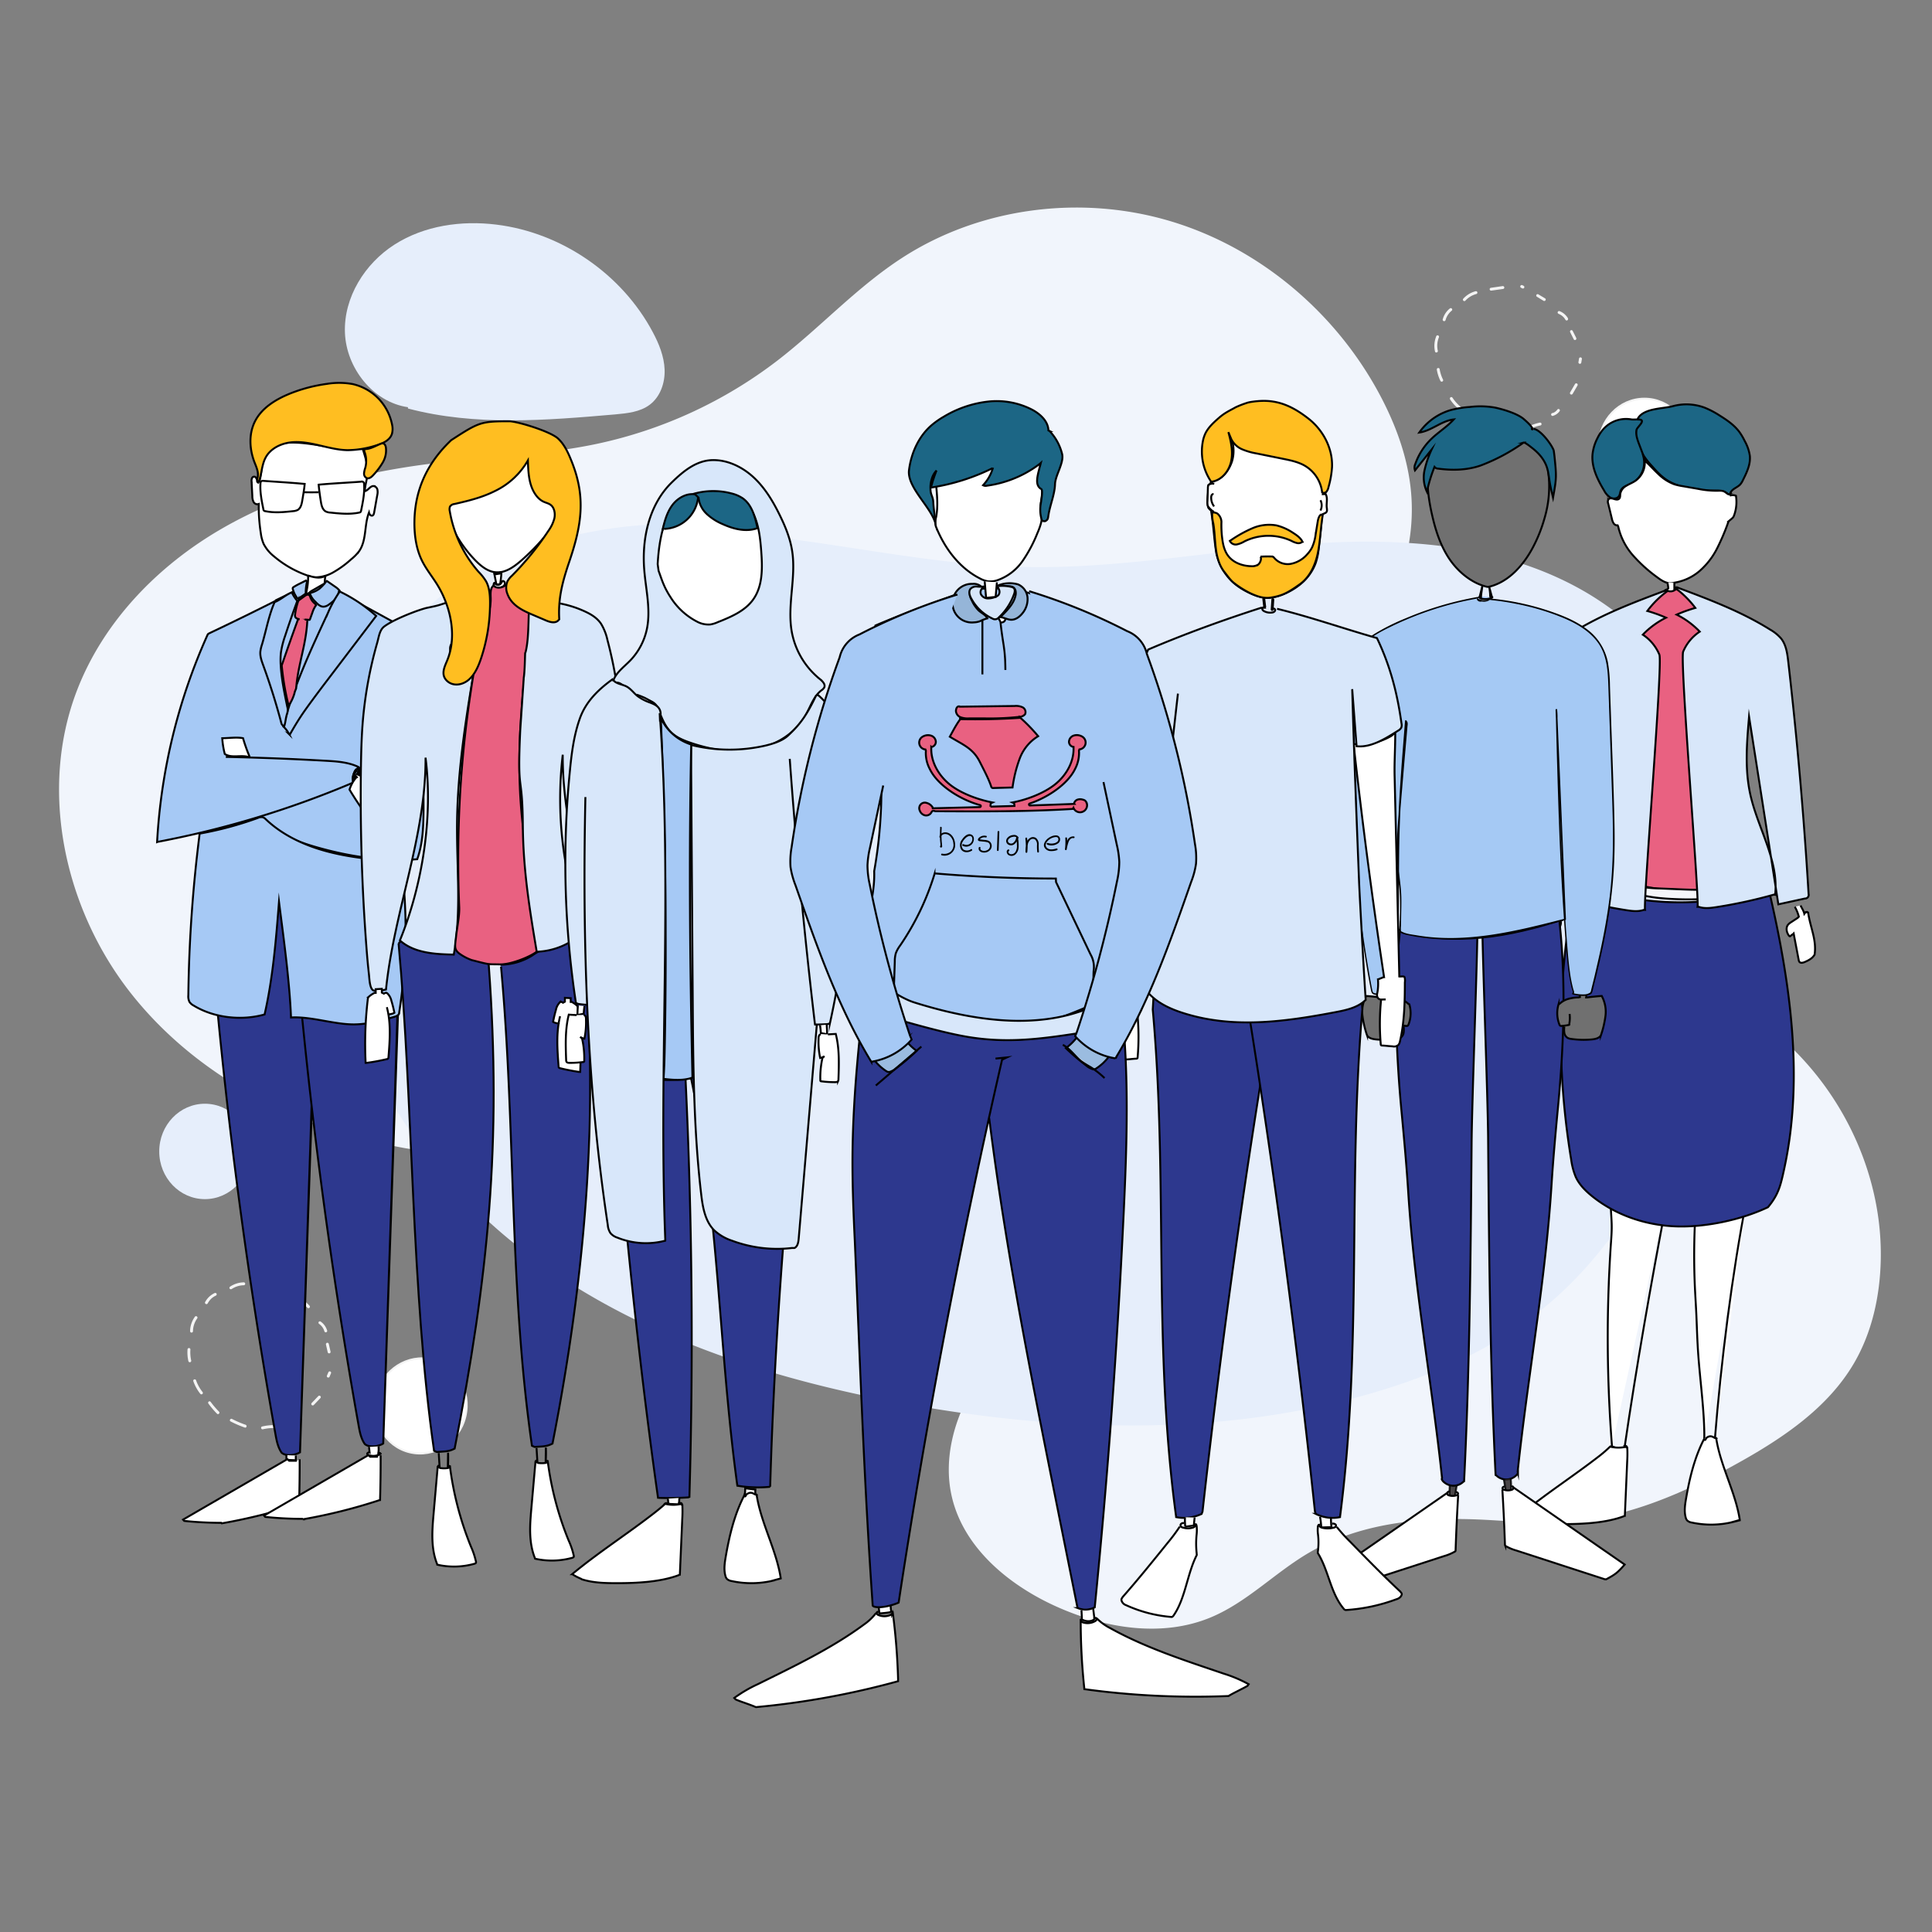 <svg xmlns="http://www.w3.org/2000/svg" viewBox="0 0 1000 1000"><rect x="0" y="0" width="1000" height="1000" fill="#808080" stroke="none"/><defs><style>.cls-1{fill:#f1f5fc;}.cls-2{fill:#e6eefb;}.cls-3{fill:#f4f4f4;}.cls-4,.cls-5{fill:#fff;}.cls-4{stroke:#f4f4f4;}.cls-10,.cls-11,.cls-12,.cls-13,.cls-14,.cls-15,.cls-16,.cls-18,.cls-19,.cls-4,.cls-5,.cls-6,.cls-7,.cls-8,.cls-9{stroke-miterlimit:10;}.cls-10,.cls-11,.cls-12,.cls-13,.cls-14,.cls-15,.cls-16,.cls-18,.cls-19,.cls-5,.cls-6,.cls-7,.cls-8,.cls-9{stroke:#000;}.cls-6{fill:#2d388e;}.cls-7{fill:#a6c9f5;}.cls-8{fill:#ffbe21;}.cls-9{fill:#e96181;}.cls-10{fill:#1c6685;}.cls-11{fill:#f5f6f9;}.cls-12{fill:#d8e7fa;}.cls-13{fill:#2b2726;opacity:0.84;}.cls-14{fill:#707070;}.cls-15{fill:#a6c8f7;}.cls-16{fill:#fcfcfc;}.cls-17{fill:#a5c9f4;}.cls-18{fill:#9bbce0;}.cls-19{fill:#95b5d8;}</style></defs><g id="Layer_36" data-name="Layer 36"><path class="cls-1" d="M891.26,516.65c50,24.67,83.39,79.68,82.22,135.4-.39,18.68-4.48,37.55-13.93,53.67-13.5,23-36.64,38.57-59.94,51.54-27.9,15.53-58,28.73-89.89,30.6-14.89.87-29.79-.76-44.7-1.38-30.18-1.24-61.63,2-87.69,17.32-17.43,10.23-31.87,25.49-50.51,33.3-25,10.48-54.17,5.84-79-5.09-25.49-11.22-49.56-31.08-55.38-58.32-4.08-19.09,1.5-39.28,11.55-56s24.29-30.52,38.8-43.59c12.82-11.54,26-22.73,40.48-32.15,42.23-27.54,92.78-38.75,138.88-59.15a373.07,373.07,0,0,0,86.33-53.31c10.07-8.31,20-17.35,32.33-21.76a50.35,50.35,0,0,1,49.63,9.72"/><path class="cls-1" d="M259.28,593.37c-16.65,2.66-33.44,3.83-50,.85-54.63-9.85-107.41-36.68-141.7-80.33s-47.66-105-27.64-156.77c13.79-35.64,42-64.57,75.15-83.65s70.88-28.91,108.81-33.58c28.45-3.51,57.31-4.24,85.36-10.22a233.07,233.07,0,0,0,93.27-43.15c22-17,41-37.9,64.33-53,40.58-26.34,93-32.9,139.32-18.93s85.94,47.82,108.46,90.62c8.76,16.64,15.1,34.83,16,53.6,1.65,33.25-13.73,65.18-33.45,92-42.23,57.45-104,97.06-165.6,132.91C442.3,535.62,361.29,577.1,259.28,593.37Z"/><path class="cls-2" d="M407.75,278.84c40.45,5.21,80.63,13.59,121.4,14.59,49.77,1.22,99.1-8.59,148.77-12s102,.42,144.65,26.16a155.93,155.93,0,0,1,54.88,56.52c35.64,63.1,22.89,143.07-6,209.55-17.3,39.87-40.68,78.24-74.74,105.23C773,697.72,745,710.35,716.05,719.3c-79.47,24.62-165.22,22.2-247.08,7.35-71.19-12.91-142.28-35.85-199.37-80.3s-98.51-113.14-96.89-185.48c.65-28.75,7.88-56.92,15.94-84.53,4.4-15.11,9.17-30.35,17.61-43.64,15.09-23.76,40.66-39.12,67.17-48.57A225,225,0,0,1,410.71,280"/><path class="cls-2" d="M211.16,210.77c-18.09-2.61-31.94-20.3-32.62-38.57s10.3-35.82,25.71-45.64S238.86,114,257,116.27c33.74,4.17,64.88,25.59,80.85,55.6,3.22,6,5.89,12.58,6.15,19.43s-2.22,14.08-7.7,18.19c-5,3.76-11.59,4.43-17.82,5-35.84,3.1-72.53,6.14-107.32-3.05Z"/><path class="cls-3" d="M107.53,674.58c.13-.23.26-.46.41-.68a3.62,3.62,0,0,1,.22-.32l.1-.15s.15-.18.06-.07a10.27,10.27,0,0,1,1-1.14c.18-.17.37-.33.57-.49,0,0,.18-.14.07-.06l.14-.1.33-.23a9.64,9.64,0,0,1,1.37-.77.76.76,0,0,0,.27-1,.79.79,0,0,0-1-.27,10.76,10.76,0,0,0-4.84,4.55.75.75,0,1,0,1.29.76Z"/><path class="cls-3" d="M119.87,667.24a11.65,11.65,0,0,1,6.3-2,.75.75,0,0,0,0-1.5,13.17,13.17,0,0,0-7.06,2.21.78.78,0,0,0-.27,1,.76.76,0,0,0,1,.27Z"/><path class="cls-3" d="M134.19,665.35l6.11.6a.76.76,0,0,0,.75-.75.77.77,0,0,0-.75-.75l-6.11-.6a.75.75,0,1,0,0,1.5Z"/><path class="cls-3" d="M100.81,681.65A13,13,0,0,0,98.39,689a.75.75,0,0,0,1.5,0,11.52,11.52,0,0,1,2.22-6.62.75.75,0,1,0-1.3-.76Z"/><path class="cls-3" d="M97.06,698.49a20.51,20.51,0,0,0,.44,6,.75.75,0,1,0,1.44-.4,19.5,19.5,0,0,1-.38-5.6.75.75,0,0,0-1.5,0Z"/><path class="cls-3" d="M100.05,714.88a22.83,22.83,0,0,0,3.66,6.6.75.75,0,1,0,1.06-1.06,20.53,20.53,0,0,1-3.27-5.94.78.78,0,0,0-.93-.52.75.75,0,0,0-.52.92Z"/><path class="cls-3" d="M107.79,726.38a46.17,46.17,0,0,0,4.52,5.35c.67.69,1.73-.37,1.06-1.06a43.68,43.68,0,0,1-4.28-5,.77.77,0,0,0-1-.27.75.75,0,0,0-.27,1Z"/><path class="cls-3" d="M119.4,735.75a53.69,53.69,0,0,0,7.31,3.15c.92.31,1.31-1.13.4-1.45a50.83,50.83,0,0,1-7-3c-.85-.45-1.61.85-.75,1.29Z"/><path class="cls-3" d="M136.08,739.8a23.53,23.53,0,0,1,6.26-.63c1,0,1-1.46,0-1.5a25.26,25.26,0,0,0-6.66.68c-.94.23-.54,1.67.4,1.45Z"/><path class="cls-3" d="M149.76,735.89a6.58,6.58,0,0,0,4-1.57.75.75,0,0,0,0-1.06.77.77,0,0,0-1.06,0l-.18.15c.16-.12-.05,0-.08.05s-.25.17-.38.25l-.41.22-.21.09c.18-.06,0,0-.06,0a6.5,6.5,0,0,1-.86.25l-.22,0-.12,0c.11,0,.11,0,0,0l-.46,0a.76.76,0,0,0-.75.75.77.77,0,0,0,.75.75Z"/><path class="cls-3" d="M162.4,727.24l3.42-3.57a.75.75,0,0,0,0-1.06.76.76,0,0,0-1.06,0l-3.42,3.57a.75.75,0,0,0,0,1.06.76.76,0,0,0,1.06,0Z"/><path class="cls-3" d="M170.54,712.66l.74-1.72a.66.66,0,0,0,.09-.27.61.61,0,0,0,0-.3.71.71,0,0,0-.34-.45.79.79,0,0,0-.58-.08.75.75,0,0,0-.45.35l-.73,1.71a.49.49,0,0,0-.09.28.61.61,0,0,0,0,.3.82.82,0,0,0,.35.45.73.73,0,0,0,.58.07.69.69,0,0,0,.44-.34Z"/><path class="cls-3" d="M171.08,699.57l-.91-4a.75.75,0,1,0-1.45.39l.91,4a.75.75,0,0,0,1.45-.4Z"/><path class="cls-3" d="M169.33,688.71a8.58,8.58,0,0,0-3.4-4.7.75.75,0,0,0-1,.26.76.76,0,0,0,.27,1l.27.2h0l.13.11a6.14,6.14,0,0,1,.47.42c.16.16.31.32.46.49a2.11,2.11,0,0,0,.19.23c.05.07-.06-.08,0,0a1.13,1.13,0,0,1,.1.13,8,8,0,0,1,.65,1.09l.13.27c.09.2,0-.08,0,0a.94.94,0,0,1,.06.15c.08.21.15.42.22.64a.75.75,0,1,0,1.44-.4Z"/><path class="cls-3" d="M160.19,675.8,157.35,673a.75.75,0,0,0-1.06,0,.77.77,0,0,0,0,1.06l2.83,2.82a.75.75,0,0,0,1.07-1.06Z"/><path class="cls-3" d="M151,666.91l-.52-.45a.61.61,0,0,0-.24-.15.59.59,0,0,0-.29-.07.57.57,0,0,0-.29.07.55.55,0,0,0-.24.15l-.12.15a.75.75,0,0,0-.1.38l0,.2a.7.7,0,0,0,.2.33l.52.45a.61.61,0,0,0,.24.15.64.64,0,0,0,.58,0A.61.61,0,0,0,151,668l.12-.16a.69.69,0,0,0,.1-.37l0-.2a.69.69,0,0,0-.19-.33Z"/><ellipse class="cls-4" cx="217.89" cy="727.75" rx="24.69" ry="23.63" transform="translate(-540.76 767.17) rotate(-76.31)"/><ellipse class="cls-2" cx="106.05" cy="595.98" rx="23.63" ry="24.69"/><ellipse class="cls-4" cx="851.14" cy="231.04" rx="23.63" ry="24.69"/><path class="cls-3" d="M748.23,165.68a9,9,0,0,1,1.22-2.72,9.49,9.49,0,0,1,2-2.19.76.76,0,0,0,0-1.06.75.75,0,0,0-1.06,0,10.68,10.68,0,0,0-3.63,5.57.75.75,0,0,0,1.45.4Z"/><path class="cls-3" d="M758.48,155.63a11.64,11.64,0,0,1,5.66-3.44.75.75,0,0,0-.4-1.45,13.1,13.1,0,0,0-6.32,3.83.76.76,0,0,0,0,1.06.75.75,0,0,0,1.06,0Z"/><path class="cls-3" d="M772,150.41l6.08-.86a.75.75,0,0,0,.52-.92.78.78,0,0,0-.92-.53l-6.08.87a.74.74,0,0,0-.52.92.77.77,0,0,0,.92.52Z"/><path class="cls-3" d="M743.36,174.17a13.08,13.08,0,0,0-.6,7.75c.22.94,1.66.54,1.45-.4a11.57,11.57,0,0,1,.6-7,.75.75,0,0,0-1.45-.4Z"/><path class="cls-3" d="M743.71,191.43a20.63,20.63,0,0,0,1.85,5.71.75.75,0,1,0,1.29-.76,19.39,19.39,0,0,1-1.69-5.35.75.75,0,1,0-1.45.4Z"/><path class="cls-3" d="M750.5,206.63a22.12,22.12,0,0,0,5,5.42.76.76,0,0,0,1.06,0,.75.75,0,0,0,0-1.06,21.08,21.08,0,0,1-4.73-5.11.77.77,0,0,0-1-.27.75.75,0,0,0-.27,1Z"/><path class="cls-3" d="M760.75,216a47.52,47.52,0,0,0,5.65,4.13.75.75,0,1,0,.76-1.3,43.47,43.47,0,0,1-5.35-3.89.77.77,0,0,0-1.06,0,.75.75,0,0,0,0,1.06Z"/><path class="cls-3" d="M774.25,222.32a53.52,53.52,0,0,0,7.86,1.32.76.76,0,0,0,.75-.75.78.78,0,0,0-.75-.75,51.11,51.11,0,0,1-7.47-1.26.75.75,0,0,0-.39,1.44Z"/><path class="cls-3" d="M791.41,222.29a23.42,23.42,0,0,1,5.94-2.08.75.75,0,0,0-.4-1.45,25.17,25.17,0,0,0-6.3,2.24.75.75,0,0,0-.27,1,.76.76,0,0,0,1,.27Z"/><path class="cls-3" d="M803.78,215.26a6.56,6.56,0,0,0,3.52-2.48.76.76,0,0,0-.27-1,.78.78,0,0,0-1,.27.86.86,0,0,1-.07.1c-.06.08.12-.14,0,0l-.13.17-.32.33-.34.31a.31.31,0,0,0-.09.07s.11-.09,0,0a1.33,1.33,0,0,1-.19.14,6,6,0,0,1-.77.45l-.11.05s-.16.07,0,0l-.05,0-.09,0a3.53,3.53,0,0,1-.46.15.75.75,0,0,0,.4,1.45Z"/><path class="cls-3" d="M814,203.86l2.48-4.28a.75.75,0,1,0-1.29-.76l-2.49,4.28a.75.75,0,0,0,1.3.76Z"/><path class="cls-3" d="M818.46,187.76l.31-1.84a.83.83,0,0,0-.08-.58.77.77,0,0,0-.45-.34.75.75,0,0,0-.92.52l-.31,1.84a.83.83,0,0,0,.08.58.77.77,0,0,0,.45.34.73.73,0,0,0,.92-.52Z"/><path class="cls-3" d="M815.87,174.92,814,171.23a.75.75,0,0,0-1-.27.77.77,0,0,0-.27,1l1.84,3.68a.74.74,0,0,0,1,.27.76.76,0,0,0,.27-1Z"/><path class="cls-3" d="M811.6,164.78a8.71,8.71,0,0,0-4.42-3.76.75.75,0,0,0-.92.53.77.77,0,0,0,.52.92l.17.07c-.06,0-.08,0,0,0l.31.15c.19.09.38.2.57.31l.52.34.12.09c.06.05.1.09,0,0a2.75,2.75,0,0,1,.26.22,8.5,8.5,0,0,1,.9.9l.09.13c0,.05.08.1,0,0l.18.26c.13.18.25.38.37.57a.74.74,0,0,0,1,.27.75.75,0,0,0,.27-1Z"/><path class="cls-3" d="M799.66,154.41l-3.42-2.07a.75.75,0,0,0-1,.27.76.76,0,0,0,.27,1l3.42,2.08a.75.75,0,0,0,.76-1.3Z"/><path class="cls-3" d="M788.63,147.94l-.62-.31a.66.66,0,0,0-.28-.09.74.74,0,0,0-.55.15.48.48,0,0,0-.19.21l-.08.18a.9.9,0,0,0,0,.4l.08.18a.7.7,0,0,0,.27.27l.61.31a.57.57,0,0,0,.28.08.51.51,0,0,0,.3,0,.55.55,0,0,0,.25-.13.8.8,0,0,0,.2-.21l.07-.18a.68.68,0,0,0,0-.4l-.07-.18a.87.87,0,0,0-.27-.27Z"/></g><g id="Layer_28" data-name="Layer 28"><g id="Layer_24" data-name="Layer 24"><path class="cls-5" d="M161.38,298.6A54.12,54.12,0,0,1,141.85,288a19.71,19.71,0,0,1-5.42-6.54A21,21,0,0,1,135,276a88.22,88.22,0,0,1-1.07-15.14,2.19,2.19,0,0,1-2.66-1,6.4,6.4,0,0,1-.66-3l-.39-7.56a3.63,3.63,0,0,1,.23-1.85,1.24,1.24,0,0,1,1.56-.65c.4.21.58.67.82,1.05a2.86,2.86,0,0,0,1.49,1.16,32.13,32.13,0,0,0,1.08-10.37,10.41,10.41,0,0,1,.17-3.78c.75-2.41,3.32-3.72,5.74-4.44,6.12-1.83,12.68-1.51,19-.66s12.61,2.22,19,2.45c2.81.1,5.62,0,8.42.25l.13.2c1.37,4.36,2.77,8.87,2.27,13.41-.3,2.74-1.27,5.39-1.28,8.14,1.76-.34,2.77-2.77,4.56-2.62a2.42,2.42,0,0,1,1.95,1.92,6.94,6.94,0,0,1-.12,2.9l-1.59,8.92c-.11.58-.27,1.24-.8,1.49-.84.39-1.69-.6-1.87-1.51-2.54,6.49-1.13,14.39-5.16,20.07a23.62,23.62,0,0,1-4.1,4.14,51.35,51.35,0,0,1-9.52,6.88,19.12,19.12,0,0,1-11.34,2.32"/></g><g id="Layer_26" data-name="Layer 26"><path class="cls-6" d="M165.27,461.53l-10,290.54c3.16-95.87,6.68-193.79,9.37-289.67l.13.05-52.62,5.95a3.13,3.13,0,0,0-2,.73,3.17,3.17,0,0,0-.63,2l-1.06,12.16.29-3.67q10.53,132.06,33.82,262.7c.6,3.35,1.25,6.82,3.2,9.61,2.27,2,6.94,1.34,9.55-.24"/><path class="cls-6" d="M208.34,457.06l-10,290.42c3.16-95.86,6.68-193.67,9.36-289.55l.14.05-52.62,5.95a2.39,2.39,0,0,0-2.66,2.69l-1.06,12.16.29-3.67q10.53,132.06,33.82,262.7c.6,3.35,1.25,6.82,3.2,9.61,2.27,2,6.94,1.34,9.54-.24"/><path class="cls-5" d="M148.24,753.18v2.44l4.87.2v-2.43"/><path class="cls-5" d="M191,748.9l.3,2.92-.21-.09c-.51.09-1.16.44-1,.92a.8.8,0,0,0,.47.37,6.93,6.93,0,0,0,6.46-.57.73.73,0,0,0-.88-.38l-.34.14a12.54,12.54,0,0,0,.11-3.57"/></g><g id="Layer_25" data-name="Layer 25"><path class="cls-7" d="M135,423.16c7.55,8.27,18.52,12.45,29.29,15.49,16.77,4.74,34.28,7.4,51.66,6.08,3-8.43,3.25-17.55,3.27-26.5a568.53,568.53,0,0,0-7.3-91.76c-12.12-6.65-25.83-14.11-38-20.76a18.24,18.24,0,0,0-6.67-2.58,17.37,17.37,0,0,0-6.81,1.1,185,185,0,0,0-18,6.63l10.5-5.09Q130.58,317.25,107.88,328l-.37.41a301.52,301.52,0,0,0-26.2,107.45l.31-.12a494.56,494.56,0,0,0,100.62-30.43l.5-.31a7.53,7.53,0,0,1,3-7.81l-.32-.26c-5.18-2.45-11.07-2.84-16.79-3.16q-25.86-1.46-51.75-2"/><path class="cls-7" d="M136.86,525.47c4.42-19.17,6-39.06,7.55-58.67,2.42,19,5.44,40.71,6.22,59.85,10.44-.64,22.56,3.74,33,3.57,7-.1,13.8-2,20.52-3.92,1.17-.34,2.6-1,2.46-2.24a274.2,274.2,0,0,0,1-78.29l-.52.19c-12.5-.95-24.29-1.85-36.44-4.92s-24-8.36-33.08-17a4.28,4.28,0,0,0-1.42-1,4.12,4.12,0,0,0-2.72.34,178.82,178.82,0,0,1-29.58,8l-.5.05a732.24,732.24,0,0,0-5.87,83.71,6.43,6.43,0,0,0,.6,3.46,5.93,5.93,0,0,0,2.12,1.85c10.55,6.46,24.88,8,36.77,4.62"/><path d="M185.25,398.2a1.91,1.91,0,0,1,.16.32l-.07-.18a2.66,2.66,0,0,1,.17.63l0-.2a3.21,3.21,0,0,1,0,.62l0-.2a1.2,1.2,0,0,1,0,.2.77.77,0,0,0,.07.58.75.75,0,0,0,.45.35.78.78,0,0,0,.58-.08.74.74,0,0,0,.34-.45,3.22,3.22,0,0,0-.36-2.35.81.81,0,0,0-.45-.34.78.78,0,0,0-.58.07.76.76,0,0,0-.27,1Z"/><path d="M183.23,404.18a4.62,4.62,0,0,0,3.63-3.8c.14-1.05,0-2.39-1.16-2.8a1.88,1.88,0,0,0-1.61.25,3.16,3.16,0,0,0-1,1.31,11.75,11.75,0,0,0-1,3.76.75.75,0,0,0,1.5,0,10.22,10.22,0,0,1,.6-2.47,5.86,5.86,0,0,1,.52-1.07c0-.09,0-.05.11-.14s.18-.16.12-.12l.09-.05c.1-.06-.09,0,0,0l.11,0c.13,0,0,0,.05,0h.11c-.15,0,0,0,0,0s-.09-.07,0,0-.05-.08,0,0,0,0,0,0,.05.08.07.13,0-.1,0,0a1.21,1.21,0,0,1,.05.18l0,.15s0-.11,0,0,0,.16,0,.25a1.93,1.93,0,0,1,0,.24.61.61,0,0,1,0,.14c0,.12,0-.11,0,0a2.68,2.68,0,0,1-.11.49c0,.07-.05.15-.08.23s0,.05,0,0l-.06.13a3.7,3.7,0,0,1-.25.43,1.88,1.88,0,0,1-.16.23c.07-.1-.09.1-.11.12a5.14,5.14,0,0,1-.41.4s-.11.09,0,0l-.12.09-.24.15-.25.13-.12.06c.09,0,0,0-.06,0a2.91,2.91,0,0,1-.58.15.75.75,0,0,0,.4,1.45Z"/><path d="M184.77,399.6l-1.69,2.9a.75.75,0,0,0,.27,1,.76.76,0,0,0,1-.27l1.68-2.89a.75.75,0,1,0-1.29-.76Z"/></g><g id="Layer_27" data-name="Layer 27"><path class="cls-5" d="M129.17,392c-4.08-1.57-9.2.69-12.83-1.75a45.06,45.06,0,0,1-1.31-8.16c3.17,0,7.67-.65,10.77,0a82.9,82.9,0,0,0,3.41,9.6"/><path class="cls-5" d="M201.27,408.13c.64-1.67,1.07-4.46.46-6.14l-.82-.38a15.44,15.44,0,0,0-7.31-2.41l-8.22.32c.8.53,1.12.15,1.71.9h0a7.22,7.22,0,0,1,4.27-.93l1.1.43a9.71,9.71,0,0,1,4.48,3.37A73.55,73.55,0,0,1,204.63,414l.24.55a16.25,16.25,0,0,1-5.7,5.12A43.55,43.55,0,0,1,192,422.7l-.33.21a6.3,6.3,0,0,1-3.22-2.73q-4-5.56-7.54-11.47h0a17.24,17.24,0,0,1,3.36-6.14l.43-.28c-.68-.67-.64-.91-1.32-1.58"/></g><g id="Layer_23" data-name="Layer 23"><path class="cls-8" d="M133.74,249.76c1.78-4.18,1.62-9,3.79-13,2.42-4.44,7.4-7,12.41-7.71s10.08.26,15,1.39,9.86,2.47,14.91,2.56a49.75,49.75,0,0,0,14.3-2.28c3.55-1,7.51-2.59,8.69-6.07a9.78,9.78,0,0,0,.11-4.78,26.81,26.81,0,0,0-20.42-21.08,39.52,39.52,0,0,0-13.29-.1,80.29,80.29,0,0,0-19.08,5c-7.41,3-14.75,7.44-18.28,14.6-3.18,6.44-2.75,14.24-.17,20.94,1,2.59,2.31,5.32,1.59,8-.26.95-.55,2.32.39,2.59Z"/><path class="cls-8" d="M188.51,233.45a13.49,13.49,0,0,1,.55,8.71,11.51,11.51,0,0,0-.63,2.88,2.49,2.49,0,0,0,1.37,2.41c1.33.51,2.65-.67,3.58-1.74a36.72,36.72,0,0,0,4.78-6.41,12.34,12.34,0,0,0,1.57-7.72c-.15-.9-.59-1.93-1.49-2.08a2.38,2.38,0,0,0-1.28.25c-2.74,1.11-5.39,2.78-8.34,2.71Z"/><path class="cls-5" d="M164.51,250.91c7-.68,15.3-1.06,22.31-1.58a1.19,1.19,0,0,1,1.63,1.24c.33,4.61-.61,9.21-1.54,13.73a1.3,1.3,0,0,1-.29.7,1.32,1.32,0,0,1-.72.32c-4.85,1-9.88.53-14.81,0a6.29,6.29,0,0,1-2.46-.58c-1.64-.88-2.18-2.95-2.5-4.8-.45-2.7-1-6.64-1.22-9.37"/><path class="cls-5" d="M158.06,250.52c-6.77-.67-14.87-1.11-21.66-1.62a1.51,1.51,0,0,0-1.29.3,1.46,1.46,0,0,0-.28.92c-.32,4.52.59,9,1.49,13.45a1,1,0,0,0,1,1c4.7,1,9.57.52,14.35,0A6.49,6.49,0,0,0,154,264c1.59-.87,2.11-2.9,2.42-4.71.44-2.64,1.14-6.64,1.33-9.32"/><path class="cls-5" d="M164.91,254.79q-3.78.08-7.56,0"/><path class="cls-7" d="M169.23,300.74l4.88,3.38c.4.27,2.4,2.13,1.58,1.83-.31-.11-.33.53-.42.85-.76,2.77-2.82,4.58-5.18,6.22a5,5,0,0,1-2.65,1c-1.69,0-3.05-1.32-4.2-2.56a10.58,10.58,0,0,1-2.92-4.49,13,13,0,0,0,5-2.24,24.34,24.34,0,0,0,3.69-4Z"/><path class="cls-7" d="M158.33,300.5l-3.21,1.61a31,31,0,0,0-3.14,1.74.91.91,0,0,0-.45.5,1,1,0,0,0,0,.42,12.85,12.85,0,0,0,2.2,4.63.72.72,0,0,0,.52.37.79.79,0,0,0,.35-.13,31.32,31.32,0,0,0,3.29-2.19.89.89,0,0,0,.3-.31,1,1,0,0,0,.05-.39,25.39,25.39,0,0,1,.71-5.82Z"/><path class="cls-7" d="M146.56,376.41c5-20.22,14.39-40.24,23.17-59.14a62.28,62.28,0,0,1,6.07-11l.16-.05a79.6,79.6,0,0,1,18.75,12.59l-28,36.82c-3,4-6,8-8.88,12.07s-5.38,8.2-7.79,12.48l-.42-.19a14.26,14.26,0,0,0-3-4"/><path class="cls-7" d="M142.38,311.14c-3.14,6.78-4.61,15.25-6.75,22.4a19,19,0,0,0-.87,3.71c-.22,2.45.66,4.85,1.5,7.16q5.4,14.8,9.42,30.07c.16.61.73,1,1.15,1.45l.34-.21c.67-2.16.69-4,1.36-6.14a6,6,0,0,0,.13-3.88c-1.48-7.18-3-14.4-3.38-21.73a37.42,37.42,0,0,1,.11-6.08,45.79,45.79,0,0,1,2.15-8.65q3-9.17,6.34-18.21a19.4,19.4,0,0,1-2.78-4.26l.07-.21c-3.25,1.24-5.78,3.83-9,5.09"/><path class="cls-5" d="M159.46,297.91c2.48.77,6,1.82,8.79.22h.22a16.94,16.94,0,0,0-.4,3.55l-.21.42c-2.29,1.24-4.11,2.41-6.41,3.64-.83.44-2.17,2-3,1.64l.21-1.41a32.21,32.21,0,0,0,.82-8.07"/><path class="cls-9" d="M157.74,320.65l2.22.19a.46.46,0,0,0,.26,0,.54.54,0,0,0,.23-.32l1.26-3.48a12.63,12.63,0,0,1,1.88-3.76l-.46-.76a7.26,7.26,0,0,1-2.46-3.25A2.42,2.42,0,0,0,160,308c-.7-.49-1.64,0-2.33.53l-2.94,2.14-.38.49a35.56,35.56,0,0,0-1.6,6.76,2.49,2.49,0,0,0,.07,1.38c.35.81,1.36,1.06,2.23,1.21h-.77q-4.31,11.81-8.38,23.69l-.19-1a140.94,140.94,0,0,0,3.64,21.9c1.37-1.4,2.88-5.14,3.25-7.06l.67-1.68c1.05-12.85,5.13-22.17,5.79-35.05"/></g><path class="cls-5" d="M153.65,756.08h-4l-.9-.83-54,31.3.6.67a189.29,189.29,0,0,0,19.19,1l.25.26a280,280,0,0,0,39.94-10h.08q.33-11.58.29-23.17"/><path class="cls-5" d="M195.57,754h-4l-.9-.83-54,31.3.6.68c6.37.65,12.78,1,19.19,1l.25.25a280,280,0,0,0,39.94-10h.07q.34-11.58.3-23.17"/></g><g id="Layer_59" data-name="Layer 59"><g id="Layer_31" data-name="Layer 31"><g id="Layer_57" data-name="Layer 57"><path class="cls-5" d="M882.14,744.44c.16-11.88-1.73-26.42-2.86-39.87-.71-8.43-.87-15-1.22-23.44-.18-4.23-.46-8.45-.68-12.67a365,365,0,0,1,.3-42.36l.29-.62c8.36-.68,18-3,26.12-5"/><path class="cls-5" d="M904.09,620.53C896.4,659.91,890.82,705,887.61,745"/><path class="cls-5" d="M834.36,748.48a722.15,722.15,0,0,1-.61-104c.25-3.52.54-7.05.46-10.58-.12-6-1.11-12.52-.13-18.39h0a106.52,106.52,0,0,0,27.76,8.73"/><path class="cls-5" d="M862.19,624.38c-7.48,39-15.47,84.7-21.19,124"/></g><g id="Layer_29" data-name="Layer 29"><path class="cls-10" d="M847.45,220.41c-1.31,3.63-.69,7.74.89,11.25a39.47,39.47,0,0,0,6.6,9.45c2.62,3,5.39,6,8.84,8a28.6,28.6,0,0,0,5.61,2.39,51.14,51.14,0,0,0,16.38,2.42c2.85,0,6-.25,8.22,1.48.39.31.92.67,1.32.39a1.22,1.22,0,0,0,.38-.66c.8-2.12,3.52-2.73,5.06-4.4a9.58,9.58,0,0,0,1.42-2.28c1.94-3.9,3.93-8,3.56-12.39a21.93,21.93,0,0,0-2.6-7.67,33.07,33.07,0,0,0-2.71-4.64c-2.64-3.65-6.45-6.25-10.26-8.63a45.77,45.77,0,0,0-7.71-4.06,26.74,26.74,0,0,0-16.56-.83c-4.88,1.33-14.39,1-17.79,5.84-1.33,1.89.27,3.41-.93,5.39Z"/><path class="cls-10" d="M850.58,236.19a12.28,12.28,0,0,1-6.4,14.22c-1.94.89-4.35,1.46-5.23,3.41-.44,1-.4,2.12-1,3-.89,1.39-3,1.52-4.43.73a9.55,9.55,0,0,1-3.23-3.66c-3.47-5.73-6.62-12.15-6-18.82a23.85,23.85,0,0,1,2.55-8.29,21.33,21.33,0,0,1,3-4.6,15.74,15.74,0,0,1,14.63-5.08c1,.18,4.73-.31,5.28.5.82,1.21-2.53,3.65-2.74,5.09-.37,2.5.54,5,1.44,7.36l2.54,6.69Z"/><path class="cls-5" d="M895.33,256.54a4.55,4.55,0,0,1,3.19.07,20.4,20.4,0,0,1-.91,10,4.47,4.47,0,0,1-.59,1.2,5.09,5.09,0,0,1-.71.68l-1.87,1.58.12.16a116.3,116.3,0,0,1-5.73,13.5A38.91,38.91,0,0,1,880,295.29a26.44,26.44,0,0,1-14.5,6.46h0c-2.82.51-5.5-1.26-7.78-3a76,76,0,0,1-12.51-11.31,33.79,33.79,0,0,1-7.62-14.89l-.3-.64a2.24,2.24,0,0,1-2.09-1.05,6.62,6.62,0,0,1-.88-2.3l-1.92-7.92a2.51,2.51,0,0,1,.14-2.15c.6-.76,1.79-.56,2.72-.26s2.06.61,2.77-.06.51-1.67.62-2.56a6.09,6.09,0,0,1,3.09-4.14c1.5-.95,3.2-1.57,4.68-2.56a11.42,11.42,0,0,0,4.8-11.13v.51c2.46,2.23,4.65,4.75,7.07,7a23.32,23.32,0,0,0,8.31,5.37,29.66,29.66,0,0,0,4.46,1l7.77,1.35a48,48,0,0,0,9.77,1c1.36,0,2.81-.2,4,.48,1,.55,1.8,1.65,2.88,1.42a4.29,4.29,0,0,1,.58-1.4"/><path class="cls-5" d="M929,469.34a21,21,0,0,1,2.07,5.13l-.56.6-3.39,2.23a6.5,6.5,0,0,0-1.66,1.37c-1.24,1.6-.73,4,.5,5.63.13.16.3.34.51.32a.68.68,0,0,0,.37-.22c.59-.57,1-.66,1.55-1.23h0L931,496.86a2.34,2.34,0,0,0,.32.93c.61.87,1.95.54,2.92.1,2-.88,4-1.93,5-3.81h0c1.11-7.74-2.26-14-3.35-21.74l-.45-.27c-.35.35-.55-.25-.9.1l-.62.83c-.33-1.59-1.28-2.85-1.95-4.33"/><path class="cls-9" d="M902.32,362.18c3.1,5.23.76,11.82-.63,17.73-.88,3.72,2,6.13.85,9.76-1.31,4-.85,8.28-.17,12.4,1.44,8.68,2.5,20.87-1.53,28.68-3.77,7.32.17,11.44,10.31,22.35l5.31.89c-28.18,9.65-58.69,10.05-86.31-1.75-3.32-28.53,1.52-58.09-1.68-86.63-.46-4.11-15-6.24-15.49-10.34a148.77,148.77,0,0,0-4.31-21.64c16.67-10.09,36.79-20.25,54.46-28.47l4.25-.29c18.48,6.17,33.08,18.15,50.3,27.26v3.26c8.3,45.82-.55,82.81,14.1,123.93l.91.75c-1.18,1-2.74,2.4-4.23,2.71h0c-.36.26-5.23,1.19-5.38.55-2-8.92,1.51-13.4-3.42-21.9-1.37-2.36-.61-7.95-2-10.31-1.17-2-3.94-26.83-4.35-29.14-3.72-20.67,1-2.87-3.08-23.16"/><path class="cls-11" d="M917.68,453.38a32.77,32.77,0,0,0-.34,4.53c-8,5-16.66,5.86-26.07,6.7a165,165,0,0,1-30.95.34,79.8,79.8,0,0,1-29.15-8.26c-.1-.9-.63-2.67-.73-3.57l.07,0,10.14,3.42a66.29,66.29,0,0,0,7.91,2.32,67.75,67.75,0,0,0,10.65,1l9.3.4c4,.17,8,.34,12,.28a104.56,104.56,0,0,0,36.88-7.36"/><path class="cls-6" d="M818.76,455.74c3.24,2.07,7.82,5,11.51,6,27.21,7.57,57.48,7.11,84.25-1.93l.83-.15c11.1,47.62,18.51,97.53,8.15,145.32-1.84,8.5-2.88,13.24-8.41,19.87-14,6.62-32.66,10.55-48.11,9.9s-30.86-5.86-43-15.68c-3.35-2.72-6.52-5.87-8.35-9.83a35.77,35.77,0,0,1-2.41-9.16,401.68,401.68,0,0,1-1.65-119.66c1.15-8.42,3.44-18.86,7.95-26"/><path class="cls-5" d="M803.74,466.19a20.55,20.55,0,0,0-2,5l.54.58,3.33,2.19a6.46,6.46,0,0,1,1.61,1.33c1.22,1.57.72,3.93-.48,5.5-.13.16-.3.34-.5.32a.68.68,0,0,1-.37-.22c-.57-.55-.94-.64-1.51-1.2h0l-2.57,13.37a2.19,2.19,0,0,1-.31.91c-.6.85-1.91.53-2.86.1-1.9-.86-3.89-1.88-4.89-3.72h0c-1.09-7.56,2.21-13.68,3.28-21.24l.43-.26c.34.34.54-.25.88.09l.61.82a20.32,20.32,0,0,1,1.9-4.24"/></g><g id="Layer_30" data-name="Layer 30"><path class="cls-5" d="M863,301.4a18.83,18.83,0,0,1,.5,3.08l-.29.26a.52.52,0,0,0-.24.69,1.1,1.1,0,0,0,.6.52,3.92,3.92,0,0,0,3.4-.61,1.65,1.65,0,0,0,.55-.46.63.63,0,0,0,.06-.68.4.4,0,0,0-.61-.07l-.33.42v-3"/></g><path class="cls-5" d="M841,785.07l1.23-28.72a62.23,62.23,0,0,0,.05-6.83L841,748.43a.82.82,0,0,1,1,.34,18,18,0,0,1-8.6,0c.33-.41,2.72.45,2.72.45l-2.72-.45c-1.76,1.67-3.41,3.15-5.32,4.64-13.62,10.6-28.23,19.91-41.51,30.94a28.66,28.66,0,0,0,4.52,2.38l.31.23c5.68,1.81,11.73,1.93,17.69,1.91,10,0,22.31-.53,31.64-4.16"/><path class="cls-5" d="M888.3,744.35c2.09,14.21,10.1,28.18,12.21,42.38l-3.57,1,.26,0a47.49,47.49,0,0,1-21.54.34,4.36,4.36,0,0,1-2.39-1.09,3.86,3.86,0,0,1-.78-1.63c-.84-3.14-.35-6.47.21-9.67,1.81-10.47,4.3-20.95,9.11-30.42h0c0,.43.25-.25.61,0s.58-.81.92-1.07c2.7-2,3.88.58,5,.17-.13-.14.12.15,0,0"/></g><g id="Layer_56" data-name="Layer 56"><path d="M862.27,306.26a.75.75,0,0,0,0-1.5.75.75,0,0,0,0,1.5Z"/><path class="cls-12" d="M918.75,463.66c2.26-18.1-9-34.89-12.85-52.71-2.86-13.09-1.73-26.68-.59-40q7.61,48.56,15.16,97.13l13.73-3a1.88,1.88,0,0,0,1.92-2.36q-3.61-60.27-10.53-120.3c-.48-4.15-1.06-8.53-3.62-11.84a21.47,21.47,0,0,0-5.75-4.7c-15-9.4-31.74-15.69-48.33-21.9l-.65.49a49.07,49.07,0,0,1,10.26,10.19,74.15,74.15,0,0,0-9.66,3.47,43.3,43.3,0,0,1,11.95,8.8,23.13,23.13,0,0,0-8.56,10.3c-1.89,4.12,8.38,127.73,7.41,132.15h.63c2.84,1,6,.63,9,.17a255.32,255.32,0,0,0,30.93-6.78"/><path class="cls-12" d="M811.41,465.2c-2.26-18.1,9-34.89,12.85-52.71,2.86-13.09,1.73-26.68.59-40q-7.61,48.56-15.16,97.13l-13.72-3a2.51,2.51,0,0,1-1.72-.9,2.49,2.49,0,0,1-.21-1.46Q797.66,404,804.57,344c.48-4.15,1.06-8.53,3.62-11.84a21.47,21.47,0,0,1,5.75-4.7c15-9.4,31.74-15.69,48.33-21.9l.65.49a49.07,49.07,0,0,0-10.26,10.19,73.62,73.62,0,0,1,9.66,3.47,43.45,43.45,0,0,0-12,8.8,23.13,23.13,0,0,1,8.56,10.3c1.89,4.12-8.38,127.73-7.41,132.15h-.63c-2.84,1-6,.63-8.95.17A255.73,255.73,0,0,1,811,464.31"/></g></g><g id="Layer_62" data-name="Layer 62"><g id="Layer_55" data-name="Layer 55"><g id="Layer_54" data-name="Layer 54"><path class="cls-6" d="M206.3,488.3c7.57,82.51,6.55,180.62,18.37,262.63l1.4.62c3.68-.33,5.92,0,9.25-1.75,17.35-88.47,24.4-158.24,17.68-250-8.8-29.79-10.05-3.92-13.31-6.52s-6.67-8.9-8.79-7.95-4.13,2.78-6.24,2.2c-4.43-1.24-4.94-13.91-18.36.8"/><path class="cls-5" d="M227.09,752.11l.46,7.65Z"/><path class="cls-5" d="M231.92,751.92a61.21,61.21,0,0,1-.13,7.66Z"/><path class="cls-5" d="M232.88,758.93a165.55,165.55,0,0,0,10.89,41.6,40.28,40.28,0,0,1,2.59,7.77.94.94,0,0,1-.07.7,1.48,1.48,0,0,1-.81.43,39,39,0,0,1-19.13.45l0-.07c-3.42-8.39-2.69-17.47-1.92-26.29l2.12-24.41.45-.39c-.36-.21,0,.37.21.69a1.48,1.48,0,0,0,1.11.51,12.69,12.69,0,0,0,3.08,0c.73-.09,1.63-.44,1.52-1l-.76-.28"/></g><g id="Layer_10" data-name="Layer 10"><path class="cls-5" d="M276.31,232.58a55.05,55.05,0,0,1-30.11,19.16c-4.65,1.09-9.41,1.56-14.13,2.26-1.26.18-2.74.56-3.16,1.76a3.55,3.55,0,0,0,0,1.83A65,65,0,0,0,246,290c2.94,3,6.49,5.91,10.7,6.22,4.89.37,9.3-2.79,13-6a115.16,115.16,0,0,0,17.07-18.57c2.79-3.8,5.45-8.21,4.92-12.89a3.51,3.51,0,0,0-1.14-2.48,4.48,4.48,0,0,0-1.55-.63,17.78,17.78,0,0,1-12.24-18.34c.18-1.69.31-3.67-.94-4.83"/><path d="M255.89,297.37a7.14,7.14,0,0,0,3.25-.13.75.75,0,0,0-.4-1.45,5.17,5.17,0,0,1-.68.16l-.16,0c.12,0,.13,0,.05,0h-.08l-.35,0a5.3,5.3,0,0,1-.69,0c-.11,0-.22,0-.32,0,.11,0,.12,0,0,0h-.06l-.21,0a.77.77,0,0,0-.92.53.76.76,0,0,0,.53.92Z"/><path class="cls-5" d="M255.92,297.34l.94,4.79a.51.51,0,0,0,.13.29.46.46,0,0,0,.3.08,5.36,5.36,0,0,0,1.2-.11.63.63,0,0,0,.33-.15.66.66,0,0,0,.13-.36c.26-1.71.45-3.43.57-5.15Z"/><path class="cls-5" d="M260.2,300.71a1.22,1.22,0,0,1,1.14,1.12,1.85,1.85,0,0,1-.72,1.54,4,4,0,0,1-1.58.73,4.41,4.41,0,0,1-1.76.18,2.11,2.11,0,0,1-1.5-.86,1.39,1.39,0,0,1,0-1.65.19.19,0,0,1,.1-.08c.11,0,.19.08.25.18a2,2,0,0,0,1.6.9,2,2,0,0,0,1.63-.88,5.57,5.57,0,0,1,.8-1.18Z"/><path class="cls-12" d="M246.77,338.83c-5,29-9.94,58.11-10.21,87.55-.21,22.62,2.34,45.5-1.69,67.72-9.62-.18-20.55-.75-27.88-7.35,11.65-28.57,17.21-63.75,13.27-94.58.24,40.72-16.32,79.47-20.47,120a21,21,0,0,1-5.9.6c-2.56,0-2.65-6-2.95-8.64-.55-4.77-.95-9.56-1.31-14.36q-3.52-46.61-2.8-93.45c.11-7.16.3-14.32.84-21.46a212.57,212.57,0,0,1,7.57-42.16c.85-3,1.2-6.57,3.61-8.4,5.26-4,18.72-9,22.35-9.72,7.1-1.46,5.24-1.23,11.55-3.11.72-.21,0,2.23.59,2.69A10.88,10.88,0,0,1,234.7,317c2.51,6.33,1.15,10.7-1.4,17-.73,1.83,0,2.5-.38,4.45s-.86,2.74.64,3.93c1.76,1.42,1,1.38,3,.51,4-1.69,6.73-1.17,9.79-4.39Z"/><path class="cls-9" d="M262,302.47c-1.6,1.85-4.94,2.45-6.55.6-1.78,1.46-1.52,4.16-1.46,6.46.19,7.24-3.29,14-5.29,21-.87,3-1.46,6.15-2,9.25a583,583,0,0,0-9,129.88c.19,4.21-1.18,10.7-1.62,14.89-.56,5.28-1.31,7,2.17,9.36a25.83,25.83,0,0,0,5.82,3c10.25,2.65,8,2.08,14.85,2.26,5,.14,14.89-3.56,18.86-6.55,1.26-1,3.09-1.32,3.53-2.83s-.55-4-.78-5.52q-1.38-9.14-3.17-18.21c-1.23-6.29-2.62-12.56-3.79-18.87a281.4,281.4,0,0,1-4.68-45.41c-.4-18.87,1.1-37.74,3.09-56.51,1.13-10.68,2.54-23.53,4-34.17v.07a34.08,34.08,0,0,0-5.36-3.06c-3-1.67-5.54-4.11-8.59-5.67"/><path class="cls-6" d="M259.33,500.32c7.58,82.51,4.15,166,16,248l1.4.62c3.68-.34,5.92,0,9.25-1.75,17.35-88.48,25.7-182,14.1-271.4-6.37,5-4.74,11.77-12.61,13.66a37.14,37.14,0,0,0-6.67,1.9,51,51,0,0,0-5.61,3.39A31.18,31.18,0,0,1,259,499.32"/><path class="cls-5" d="M277.71,749.46l.47,7.65Z"/><path class="cls-5" d="M282.54,749.28a61,61,0,0,1-.12,7.65Z"/><path class="cls-5" d="M283.51,756.29a162.86,162.86,0,0,0,10.88,41.22,38.43,38.43,0,0,1,2.59,7.71.87.87,0,0,1-.06.69,1.47,1.47,0,0,1-.82.43,39.31,39.31,0,0,1-19.13.44l0-.06c-3.42-8.32-2.7-17.33-1.93-26.07l2.13-24.19.44-.39c-.36-.2,0,.37.21.69a1.53,1.53,0,0,0,1.11.5,12.77,12.77,0,0,0,3.09,0c.73-.08,1.63-.43,1.52-1l-.77-.28"/><path class="cls-5" d="M200.24,521.31c2.21,8.4,1.52,17.26.83,25.92a1.24,1.24,0,0,1-.19.66,1.11,1.11,0,0,1-.68.32,106.13,106.13,0,0,1-10.48,1.93h-.47a196.91,196.91,0,0,1,1.19-33.55l.47-.7a13.53,13.53,0,0,1,3-2l.55,0V512l3.18-.18v1.95l1.07.55a2.44,2.44,0,0,1,1.21-.47l.53.28a7.57,7.57,0,0,1,2.13,3.84q.93,3.07,1.56,6.22l-.31.2c-1.41.66-1.73.33-3.14,1"/><path class="cls-12" d="M271.08,351.1l-1.81,27c-1.59,34.87,1.11,20.26,1.36,49.7.2,22.62,3.45,42.61,7.18,64.83A36.43,36.43,0,0,0,302.27,482a196.3,196.3,0,0,1-11-91.35c-.22,40.72,15.09,79.47,18.93,120a18,18,0,0,0,5.45.6c2.37,0,2.45-6,2.73-8.64.5-4.77.87-9.56,1.21-14.36q3.25-46.61,2.59-93.45c-.11-7.16-.28-14.32-.79-21.46a228,228,0,0,0-7-42.16,26.82,26.82,0,0,0-3.34-8.4c-2.1-3.06-5.25-4.9-8.4-6.34a54.49,54.49,0,0,0-17.38-4.74,2.63,2.63,0,0,0-2,.36c-.43.35-8.84-2.5-8.94-1.92-1.12,6.63-.32,18-2,26.15-.55,2.66-.48.69-.55,2.66-.09,3-.28,10.42-.77,12.17"/><path class="cls-5" d="M289.9,526c-2.09,8.41-1.44,17.27-.78,25.93a1.23,1.23,0,0,0,.17.66,1.18,1.18,0,0,0,.64.32,98.88,98.88,0,0,0,9.93,1.93h.44a207.71,207.71,0,0,0-1.12-33.55l-.44-.7a12.85,12.85,0,0,0-2.82-2l-.52,0v-1.94l-3-.18v2l-1,.55a2.31,2.31,0,0,0-1.14-.48l-.5.29a7.64,7.64,0,0,0-2,3.84c-.59,2-1.08,4.12-1.48,6.22l.3.2c1.33.66,1.63.33,3,1"/></g></g><g id="Layer_61" data-name="Layer 61"><path class="cls-8" d="M289.47,320.56c-.65-10.87,1.73-19.65,5.17-29.78,6.42-18.9,8.66-33.29,1.33-51.73-1.85-4.65-3.67-8.75-7.06-12-3.66-3.52-19.45-8.5-24.9-9-15.11,0-15.93.34-30.5,9.8-11.61,11.07-18.79,24.66-19,42.15-.09,6.75.84,13.65,3.61,19.58,2.13,4.56,5.24,8.36,7.88,12.53,7.17,11.33,10.72,27,5.48,39.69-1.11,2.68-2.6,5.66-1.62,8.4a5.84,5.84,0,0,0,1.47,2.19c3.14,3,8,2.27,11.29-.57s5.16-7.3,6.6-11.73a90.4,90.4,0,0,0,4.42-28.34c0-3.78-.32-7.74-2.08-10.91a27.19,27.19,0,0,0-3.88-4.89,64.12,64.12,0,0,1-14.87-31.32,4,4,0,0,1,.09-2.41,3,3,0,0,1,2.22-1.33c7.21-1.62,14.45-3.39,21.18-6.79a39.13,39.13,0,0,0,16.94-15.78c.13,4.15.28,8.37,1.43,12.3s3.46,7.61,6.79,9.11c1.3.59,2.74.85,3.85,1.84,1.67,1.48,2.13,4.29,1.64,6.67a18.79,18.79,0,0,1-3,6.36,150.22,150.22,0,0,1-19,23.42,10.76,10.76,0,0,0-2.31,2.91,8.64,8.64,0,0,0,0,6.48c2.08,5.77,7.64,8.48,12.68,10.63l7.25,3.09c2.22.95,5.07,1.74,6.66-.29Z"/></g></g><g id="Layer_63" data-name="Layer 63"><g id="Layer_58" data-name="Layer 58"><path class="cls-13" d="M754,768.73c-.37,2.13-.78,4.73-1.07,6.87l-2.6-.34a60.44,60.44,0,0,1,.15-7.12"/><path class="cls-5" d="M754.75,773.93q-.87,14.31-1.34,28.64l-.16.4a24.48,24.48,0,0,1-5.77,2.45l-45.71,14.85-.72.05c-4.67-2.5-5.83-3.34-9.6-7.65l57.36-39.76.62-.6c-.24,0,.22-.14,0,0a.86.86,0,0,0-.39.73,1.11,1.11,0,0,0,.87.93,6.24,6.24,0,0,0,4.24-.11.81.81,0,0,0,.48-.38.83.83,0,0,0-.27-.94,1.31,1.31,0,0,0-.86-.18"/><path class="cls-6" d="M765.07,476.41c-5,2-10.33,2.51-15.64,2.6a115.58,115.58,0,0,1-20.74-1.51,11.32,11.32,0,0,1-3.35-.94l-.19.32c-3.93,32.83-2.76,66.6.4,99.73,1.18,12.41,2.5,27.11,3.29,39.54C732,666.74,741,714.63,746.4,765l-.15.59a3.49,3.49,0,0,0,1.13,1.53,7.62,7.62,0,0,0,5.16,1.9,7.44,7.44,0,0,0,5-2.18l.27-.13c2.91-58.13,3.4-116.44,3.89-174.73.18-22.12,2.9-92.5,3.08-114.62"/><path class="cls-6" d="M766.86,473.14c5,2,10.34,2.51,15.65,2.6a114.5,114.5,0,0,0,20.73-1.51,11.38,11.38,0,0,0,3.36-.94l.19.32c3.93,32.83,2.76,66.6-.4,99.73-1.19,12.41-2.51,27.11-3.29,39.54-3.2,50.59-12.19,98.48-17.57,148.88l.15.59a3.35,3.35,0,0,1-1.13,1.53,7.67,7.67,0,0,1-5.15,1.91,7.5,7.5,0,0,1-5-2.19l-.28-.13c-2.91-58.13-3.4-116.44-3.88-174.73-.19-22.12-2.9-92.5-3.08-114.62"/><path class="cls-13" d="M778.43,765.87c.37,2.13.78,4.73,1.07,6.87l2.6-.34a62.68,62.68,0,0,0-.15-7.12"/><path class="cls-5" d="M777.63,771.07q.86,14.29,1.34,28.64l.16.4a24.48,24.48,0,0,0,5.77,2.45l45.71,14.85.72.05c4.67-2.5,5.83-3.34,9.6-7.65l-57.36-39.76-.62-.6c.24,0-.22-.14,0,0a.83.83,0,0,1,.38.73,1.1,1.1,0,0,1-.86.93,6.24,6.24,0,0,1-4.24-.11.81.81,0,0,1-.48-.38.83.83,0,0,1,.27-.94,1.31,1.31,0,0,1,.86-.18"/></g><g id="Layer_22" data-name="Layer 22"><path class="cls-14" d="M770.2,303.84C762,302.13,754.63,296,750,289s-7.14-15.11-8.94-23.27c-2.26-10.25-3.43-21.17,0-31.09a35.05,35.05,0,0,1,5.76-10.41c4.86-6.07,11.95-10.5,19.68-11.4,8.43-1,17.09,2.33,23.29,8.12a39.27,39.27,0,0,1,11.43,22.24,58.08,58.08,0,0,1-1.82,25.19,75.63,75.63,0,0,1-5.55,14.14c-5,9.77-13,19-23.68,21.31Z"/><path class="cls-15" d="M765.93,308.69l1.37-5.54c-.29,2.3-.65,3.91-.74,6l-.41-.56c-.33,0-.52.41-.37.7a1.2,1.2,0,0,0,.8.52,8.25,8.25,0,0,0,5.66-.45.36.36,0,0,0,.16-.11c.08-.13,0-.3-.17-.38a1.41,1.41,0,0,1-.39-.24h-.51a28.75,28.75,0,0,0-.56-5l1.48,5.53"/><path class="cls-14" d="M809.7,531.45a11.08,11.08,0,0,0,0,3.15,3.83,3.83,0,0,0,1.66,2.59,5.39,5.39,0,0,0,2,.57,44.64,44.64,0,0,0,10.46.26c1.74-.17,3.66-.54,4.69-1.94l.13-.24a50.73,50.73,0,0,0,2.34-9.92,17.12,17.12,0,0,0-1.68-9.93l-.23-.48c-2.56.18-5.12.43-7.66.77H821a2.61,2.61,0,0,0,0-1.11,12.15,12.15,0,0,1-.13-2l-3.23.14c0,.93.08,1.85.14,2.77l-.75.17a20.36,20.36,0,0,0-5.27.78,11,11,0,0,0-4.6,2.61l-.45.17a16,16,0,0,0,.4,10.4,1.45,1.45,0,0,0,.41.66.55.55,0,0,0,.72,0l-.21.17a26.69,26.69,0,0,0,4.08-.56c.13,0,.27-.19.15-.24l0-.35a16.28,16.28,0,0,0,.16-5.07"/><path class="cls-16" d="M723.85,481.22c13.73,4.56,28.49,5.48,42.89,4.1s28.5-5,42.29-9.4"/><path class="cls-14" d="M726.51,531.45a11.08,11.08,0,0,1,0,3.15,3.83,3.83,0,0,1-1.66,2.59,5.39,5.39,0,0,1-2,.57,44.64,44.64,0,0,1-10.46.26c-1.74-.17-3.66-.54-4.69-1.94l-.13-.24a50.73,50.73,0,0,1-2.34-9.92A17.12,17.12,0,0,1,706.9,516l.23-.48c2.56.18,5.12.43,7.66.77h.38a2.61,2.61,0,0,1,0-1.11,12.15,12.15,0,0,0,.13-2l3.23.14c0,.93-.08,1.85-.14,2.77l.75.17a20.36,20.36,0,0,1,5.27.78,11,11,0,0,1,4.6,2.61l.45.17a16,16,0,0,1-.4,10.4,1.45,1.45,0,0,1-.41.66.55.55,0,0,1-.72,0l.21.17a26.69,26.69,0,0,1-4.08-.56c-.13,0-.27-.19-.15-.24l0-.35a16.28,16.28,0,0,1-.16-5.07"/><path class="cls-10" d="M793.89,222c3.54.5,9.09,7.92,10.26,11,.12.34.4,2.76.44,3.12,1.08,10.62,1.1,11.23-.74,21.47-.64-2.7-1.29-5.4-1.74-8.14-.3-1.86-.52-3.74-.91-5.59-1-4.89-4-8.77-8.19-12-.57-.45-3.68-3-4.39-2.78a98.17,98.17,0,0,1-22.19,11.85c-7,2.46-14.64,2.62-22,1.64a2.44,2.44,0,0,1-1.93-.91,78.33,78.33,0,0,0-3.93,12.87,17.42,17.42,0,0,1-1.24-11.08A52,52,0,0,1,741,232.69l-8.6,10.78a4.33,4.33,0,0,1,.17-3.36,33.47,33.47,0,0,1,8.36-13c3.67-3.53,8.13-6.24,11.52-10-6.38.68-11.48,5.9-17.84,6.77a30.17,30.17,0,0,1,16.58-11.71,52.81,52.81,0,0,1,9.62-1.52,43.87,43.87,0,0,1,13.15.35c4.3.94,11.38,3.06,14.68,5.86,1.2,1,4.72,4.17,4.48,5.15"/><path d="M793.1,222.73a.75.75,0,0,0,0-1.5.75.75,0,0,0,0,1.5Z"/></g><g id="Layer_64" data-name="Layer 64"><path class="cls-17" d="M766.59,311.05a1.6,1.6,0,0,1-1.82-.86l.58.27a5.87,5.87,0,0,0,5.29,0l.16-.28a134.7,134.7,0,0,1,35.43,8.06c9.34,3.51,18.9,8.66,23.31,17.61,2.9,5.9,3.17,12.69,3.4,19.26q.93,27.63,1.87,55.28c.46,13.47.92,27,.07,40.42C833.53,472,829,492.88,823.72,513.5l-.15.36c-2.71,1.82-6.33,1.18-9.52.46l.4-.72c-2.05-7-2.74-14.28-3.35-21.53-3.49-41.5-4.51-83.15-5.53-124.78l4.57,108.56c-27.48,7.06-56.38,14.14-83.89,7.15l-1.48-.82.2-11.12c0-3,.11-6.08-.07-9.11-.22-3.7-.79-7.37-1.14-11.06-1-10.84-.1-21.76.81-32.61l3.72-44.16-.6-1c-1.8,22.21-3.6,44.45-4,66.74-.38,24.31,1,48.87-3.65,72.75l-1,1.22a19.63,19.63,0,0,1-6.42.76c-2.56-.19-2.39-.51-2.9-3-.87-4.34-1.62-8.71-2.35-13.07q-2.12-12.54-3.69-25.16c-4.62-36.94-5.75-74.19-6.23-111.38-.11-8.7.07-18,5-25.18,3.69-5.45,9.62-8.94,15.51-11.9a170.36,170.36,0,0,1,47.12-15.57"/><path d="M766.49,310.69a1.23,1.23,0,0,1-1.39-.69l-.51.52a7.52,7.52,0,0,0,3.8.91,6.22,6.22,0,0,0,2-.49c.17-.08.38-.27.53-.33s0-.07.19-.1a5.92,5.92,0,0,1,1,.13q6.59.66,13.07,2a125.19,125.19,0,0,1,24.33,7.34c6.56,2.79,13.08,6.55,17.39,12.39,5,6.73,5.32,15.18,5.6,23.23q.93,27.65,1.87,55.28c.62,18.17,1,36.28-1.34,54.35-1.14,9-2.78,17.93-4.68,26.79-.95,4.42-2,8.82-3,13.2q-.81,3.3-1.63,6.58c-.17.67-.22,1.55-.72,2a5.8,5.8,0,0,1-3.08.9,20.08,20.08,0,0,1-5.82-.68l.23.55a2.65,2.65,0,0,0,.44-.91,5.92,5.92,0,0,0-.39-1.47c-.17-.61-.32-1.22-.47-1.84-.54-2.31-1-4.64-1.3-7-.69-4.79-1.06-9.63-1.45-14.46q-1.19-14.62-2-29.29c-1.11-19.62-1.83-39.27-2.39-58.93-.32-11.11-.59-22.22-.87-33.33h-.75l.46,10.83L806.74,404l1.32,31.42,1.15,27.05.37,8.93.12,2.81a5,5,0,0,0,.06,1.45.59.59,0,0,1,0,.19l.27-.36c-24.86,6.38-51,13-76.75,8.62-2.49-.43-5.46-.67-7.69-1.9a1.86,1.86,0,0,1-.52-.28c-.2-.29.21.42.07-.23a11.55,11.55,0,0,1,0-2.42l.09-5.07c.06-3.29.17-6.58.09-9.87s-.44-6.41-.82-9.61c-1.56-13.34-.43-26.59.69-39.92l1.88-22.33,1-11.41.46-5.46a4.22,4.22,0,0,0,0-1.73,5,5,0,0,0-.57-.94.38.38,0,0,0-.7.19c-1.09,13.49-2.18,27-2.95,40.51s-1.08,27.05-1.08,40.6c0,13.29.06,26.62-1.07,39.88-.29,3.43-.66,6.85-1.14,10.26-.22,1.6-.47,3.2-.74,4.8-.2,1.18-.18,2.75-.92,3.7a2.33,2.33,0,0,1-.67.69,7.5,7.5,0,0,1-2,.41,14.16,14.16,0,0,1-5.11.13c-.88-.19-1.07-.63-1.26-1.47-.31-1.42-.56-2.87-.83-4.3A643.88,643.88,0,0,1,700,427.61c-.81-13.47-1.32-27-1.65-40.46Q698.12,377,698,366.9c-.08-6-.37-12.19.55-18.19.89-5.78,3.09-11.18,7.31-15.33s9.3-6.7,14.42-9.19a170.44,170.44,0,0,1,35.92-12.68q4.5-1,9-1.83c.48-.08.28-.81-.2-.72A171.2,171.2,0,0,0,727.64,320a110.59,110.59,0,0,0-16.57,8.31c-4.73,3.05-8.8,7-11.06,12.22s-2.74,10.85-2.85,16.4c-.12,6.77.12,13.56.25,20.32.26,14,.68,28,1.39,42A698.54,698.54,0,0,0,707.67,502q.89,5.17,1.91,10.31c.28,1.43.58,2.32,2.13,2.56a14,14,0,0,0,3.77,0,18,18,0,0,0,1.95-.29,5.17,5.17,0,0,0,2-.51,4.84,4.84,0,0,0,1-1.26,7.71,7.71,0,0,0,.42-2c.16-.88.31-1.75.45-2.63,2.2-13.56,2.66-27.32,2.76-41,.09-13.89,0-27.77.52-41.65s1.59-28,2.7-42q.4-5.19.83-10.37l-.7.19a4.18,4.18,0,0,1,.58.94,9.43,9.43,0,0,1-.23,2.34l-.46,5.46L726.33,393l-1.84,21.83c-.61,7.24-1.28,14.49-1.49,21.76a158,158,0,0,0,1.19,21.52c.85,8,.35,16.08.2,24.09a.39.39,0,0,0,.19.33c.44.24.89.53,1.35.74a17.54,17.54,0,0,0,3.46.87c2.79.6,5.62,1.06,8.46,1.4a110.74,110.74,0,0,0,17.37.64c11.89-.45,23.66-2.51,35.24-5.11,6.63-1.48,13.21-3.15,19.78-4.84a.37.37,0,0,0,.28-.36L810.06,465,809,439.14l-1.32-31.42-1.14-27.06-.38-8.93a31.74,31.74,0,0,0-.18-4.25c0-.06,0-.13,0-.19a.38.38,0,0,0-.75,0c.48,19.57,1,39.14,1.7,58.71s1.72,38.94,3.21,58.38c.41,5.32.8,10.66,1.43,16,.29,2.47.64,4.93,1.12,7.37.24,1.24.51,2.48.81,3.7a11.25,11.25,0,0,1,.56,1.95,1.63,1.63,0,0,1-.29.77.38.38,0,0,0,.22.55,23.82,23.82,0,0,0,5.24.74c1.36,0,3.55-.2,4.57-1.24a1.82,1.82,0,0,0,.38-.82c.32-1.07.55-2.19.82-3.28q.82-3.29,1.61-6.58c2.08-8.7,4-17.45,5.49-26.27A248.46,248.46,0,0,0,835.23,451c.59-9,.58-18.07.37-27.1-.42-18.39-1.2-36.77-1.82-55.15q-.24-6.84-.47-13.69a79.38,79.38,0,0,0-1-11.93,28,28,0,0,0-10.83-17.39c-5.78-4.42-12.68-7.17-19.52-9.48a134.65,134.65,0,0,0-25-5.82c-2-.28-4.08-.5-6.13-.69a.37.37,0,0,0-.33.19c-.45.84-2.4.79-3.2.69a7.58,7.58,0,0,1-2.31-.77c-.32-.15-.71.17-.51.51a2,2,0,0,0,2.24,1c.48-.08.27-.8-.2-.72Z"/></g></g><g id="Layer_18" data-name="Layer 18"><g id="Layer_16" data-name="Layer 16"><path class="cls-12" d="M369.21,238.14c-8.55,0-15.44,5.63-21.55,11.61-11.69,11.44-15.53,29-14.19,45.31.83,10.22,3.45,20.55,1.34,30.58A33.38,33.38,0,0,1,326,342.09c-3.69,3.72-8.6,7.19-9,12.41,3.68-3.66,6.61,2.23,10.95,5.07s10.47,2,12.48,6.8c1.81,4.3,3.3,8.93,6.56,12.28,2.86,3,6.8,4.58,10.69,5.9,10.47,3.55,21.76,5.4,32.64,3.42s21.29-8.18,26.71-17.81c2.5-4.45,4.07-9.7,8.1-12.82a4.72,4.72,0,0,0,1.48-1.47c.78-1.62-.88-3.3-2.29-4.42a40.88,40.88,0,0,1-14.53-24.6c-2.38-13.65,2.32-27.74.26-41.43-1-6.72-3.63-13.1-6.65-19.19-3.45-7-7.54-13.75-13.22-19.05S377,238.12,369.21,238.14Z"/></g><g id="Layer_60" data-name="Layer 60"><path class="cls-12" d="M317.3,352.58l-.38-.89c-7.41,5.35-13.76,11.61-16.81,20.24S295.87,389.7,295,398.8a482,482,0,0,0,3.1,120.36l1.13.46c1.89.27,3.8.45,5.71.58l-.07.43"/></g><g id="Layer_17" data-name="Layer 17"><path class="cls-6" d="M340.65,775.71C331.22,709,325,647.89,319,580.74c9.05-6.11,12-11.1,19.55-19a9,9,0,0,1,3-2.3,9.62,9.62,0,0,1,3.74-.44c2.83.06,5.61-.35,8.44-.25l1.11-.14c3.42,71.59,4.09,144.55,2,216.19l-.67.25c-5.1.33-10.22.41-15.33.24"/><path class="cls-6" d="M398.64,769.52c1.19-40.79,3.48-82.11,6.59-122.8l-.05-.31c.83-12.1,1.49-23.52,2.31-35.63,1.26-18.35,2.48-37-1.7-54.94-16.17,2.51-33.36-3.14-48.77,2.37l.74.2C372.2,627.59,372,699,381.65,769a65.32,65.32,0,0,0,17,.56"/><path class="cls-5" d="M351.59,775.32a13.18,13.18,0,0,1-.3,3.34l-5.46-.27a12.28,12.28,0,0,0-.16-2.68"/><path class="cls-5" d="M351.87,815.53l1.27-29.4a65.2,65.2,0,0,0,.05-7L351.84,778a.84.84,0,0,1,1.07.35,18.32,18.32,0,0,1-8.8,0,1,1,0,0,1,.92-.28l-.68.25c-1.8,1.7-3.74,3.25-5.69,4.78-13.94,10.85-28.9,20.38-42.49,31.67a29.18,29.18,0,0,0,4.63,2.43l.32.24c5.81,1.85,12,2,18.1,2,10.25,0,22.84-.55,32.39-4.27"/><path class="cls-5" d="M391,773.18A10.31,10.31,0,0,1,391,771l-5.28-.66-.14,3.13"/><path class="cls-5" d="M391.62,773.61c2.14,14.54,10.34,28.84,12.5,43.38l-3.66,1,.27,0a48.45,48.45,0,0,1-22.05.36,4.52,4.52,0,0,1-2.44-1.12,3.93,3.93,0,0,1-.8-1.67c-.86-3.21-.36-6.62.21-9.9,1.86-10.72,4.4-21.44,9.33-31.14l.58-1.42c0,.44-.33,1.17,0,1.41s.59-.83.95-1.09c2.76-2,4,.6,5.07.18-.13-.15.12.15,0,0"/></g><g id="Layer_15" data-name="Layer 15"><path class="cls-5" d="M340.41,292c.55-9.56,1.87-17.3,5.14-25.18a19.63,19.63,0,0,1,3.39-5.89,16.57,16.57,0,0,1,6.64-4.11,39.35,39.35,0,0,1,21.57-1.18,18.4,18.4,0,0,1,6.29,2.27A15.14,15.14,0,0,1,387,261.2c5.3,6.6,6.37,15.56,7,24,.66,8.65.88,18.07-4.17,25.12-4.29,6-11.52,9-18.37,11.74a15.7,15.7,0,0,1-3.83,1.17,12.57,12.57,0,0,1-7-1.56A35.39,35.39,0,0,1,347,309c-3.43-5.29-4.32-8.64-6.12-13.57Z"/><path class="cls-10" d="M342.86,274.64c1.08-4.75,2.37-9.64,5.37-13.49s8.15-6.42,12.82-5l.35.66a18.24,18.24,0,0,1-17.72,16.94"/><path class="cls-10" d="M361.56,257.57A13.52,13.52,0,0,0,365.8,266a28.11,28.11,0,0,0,8.09,5.21c5.7,2.6,12.3,4.32,18.17,2.15-1.24-5.75-2.82-12.05-7.63-15.44a18,18,0,0,0-5.85-2.53,37,37,0,0,0-19.18.11Z"/><path class="cls-12" d="M408.77,392.78q4.94,68.64,13,137l.1.51c2.18,0,4.36-.06,6.53-.22l1.16-.38a482.12,482.12,0,0,0,11-119.9c-.32-9.14-.9-18.35-3.38-27.15s-7-17.26-14-23.08l-.85.62c-4.4,9.11-7.61,14.3-14.53,20.63-3,2.75-8,4.28-11.94,5.18a82.87,82.87,0,0,1-38.92-.61l.72.57.89,131.13c.23,33.74.46,67.55,4.38,101.06.79,6.71,2,13.93,6.76,18.69a25.33,25.33,0,0,0,9.22,5.36,66.7,66.7,0,0,0,31,3.77l1.32,0c1.66-.81,2-3,2.17-4.81l9.35-110.4"/><path class="cls-11" d="M329.54,359.57c6.09,2,11.31,5,12,10.95"/><path class="cls-7" d="M343.45,558.41c.44-6.64.54-12.1.66-18.43,1.07-56.49.21-111.94-2.08-168.4l-.47-1.06a25.93,25.93,0,0,0,16.22,14.85c-1.24,57.06-.67,115.31.63,172.37-4.69,1.77-10.36,1.23-15.34.63"/><path class="cls-5" d="M427.89,530.4c.13,1.64.21,3.29.24,4.94l-3.24-.62c-.09-1.34-.23-2.68-.41-4"/><path class="cls-5" d="M424.87,535.34a1.28,1.28,0,0,0-1,.88,3.82,3.82,0,0,0-.17,1.39,40.17,40.17,0,0,0,.82,10,6.15,6.15,0,0,0,2.21-.92l-1,.81a46,46,0,0,0-1.13,11.63.6.6,0,0,0,.14.45.67.67,0,0,0,.31.1,56.48,56.48,0,0,0,7.12.45c.61,0,1.32-.07,1.63-.59a2,2,0,0,0,.18-.86c.28-7.88.55-15.88-1.39-23.52l-4.06.24"/><path class="cls-5" d="M299.11,520.41c-.12,1.64-.21,3.29-.24,4.94l3.24-.62c.09-1.34.23-2.68.41-4"/><path class="cls-5" d="M302.13,525.35a1.31,1.31,0,0,1,1,.88,4.05,4.05,0,0,1,.17,1.39,41.18,41.18,0,0,1-.82,10,6.07,6.07,0,0,1-2.21-.92l1,.81a46,46,0,0,1,1.13,11.63.56.56,0,0,1-.14.44.64.64,0,0,1-.31.11,56.48,56.48,0,0,1-7.12.45c-.6,0-1.32-.07-1.63-.59a1.82,1.82,0,0,1-.17-.86c-.28-7.88-.55-15.88,1.38-23.52l4.06.24"/></g><path class="cls-12" d="M317.22,351.73c1.46,2.26,4.69,2.35,7.07,3.6,2.13,1.12,3.58,3.19,5.43,4.74a23.3,23.3,0,0,0,6.6,3.53c1.68.66,3.46,1.34,4.57,2.75a5,5,0,0,1,.66,5l-.09-2.22c6.65,89.69-.62,182.83,2.89,272.7l-.06.36a39.47,39.47,0,0,1-24.68-1.57A8,8,0,0,1,316,638.3a8.73,8.73,0,0,1-1.41-4.22C303.53,560.87,301.44,486.57,303,412.56"/></g><g id="Layer_14" data-name="Layer 14"><g id="Layer_12" data-name="Layer 12"><path class="cls-5" d="M685,265.13c.93,0,.3.25.63-.62a7.93,7.93,0,0,0,.68-2.93c-.07-1.87-.2-4.62-.28-6.49,0-.35.21-.08,0-.35s.1-.93-.07-.63l-.1.11c-1-.42-1.07-1.73-1.18-2.79-.41-3.8-3-7.08-6.23-9.18s-6.91-3.23-10.57-4.32c-2.65-.79-5.3-1.58-8-2.15-4.11-.85-8.33-1.18-12.39-2.27s-8.06-3.1-10.48-6.53a5.39,5.39,0,0,1-1.2-3.76l0,.5a18.79,18.79,0,0,1,1.84,15.19c-1.68,5-5.58,9.75-10.8,10.43l.21-.49c.39-.12,1.25.32-.23,1.19-.47.29-.49.56-1.1.82s-.19,1-.22,1.67c-.15,3.35-1,6.86-.13,10.11.09.37.3.44.54.74a1.93,1.93,0,0,0,1.93.86l-.54.14-.39.4c1.24,7.41,1.42,14,2.56,20.94a28.3,28.3,0,0,0,11.06,17.57,34.59,34.59,0,0,0,5.16,3.1c3.65,1.83,7.65,3.31,11.72,3a21.25,21.25,0,0,0,5.48-1.3c8.22-2.92,15.35-8.78,18.21-17a34.5,34.5,0,0,0,1.5-7.89c.62-5.8,1.49-11.82,1.69-17.65"/></g><g id="Layer_13" data-name="Layer 13"><path class="cls-11" d="M604.15,521.45a16.14,16.14,0,0,0,2.91,6.83,3.75,3.75,0,0,0,1.8,1.48c1.16.35,1.5-1.45,2.42-2.24,2.08-1.78,3.1-4,4.33-6.44"/><path class="cls-6" d="M659.59,517.36q-22.35,131.89-37.16,265l-.47,1.22a21,21,0,0,1-13.19,1.67l0-.11C596.63,696,604.7,612.29,596.67,522.55l.51-8.7c3.09-7.05,5.7-12.62,6-20.38,1.11,2.84,2.27,5.67,3.47,8.47"/><path class="cls-5" d="M618.33,785.46l-.42,4.15-4.42.6a34.47,34.47,0,0,1-.15-4.88"/><path class="cls-5" d="M688.9,784.94a42.29,42.29,0,0,0,.27,5.51l-5.29.15a41.56,41.56,0,0,0-.63-5.51"/><path class="cls-5" d="M691.91,790.34a85,85,0,0,0,7,7.73c8.5,8.72,17,17.44,25.92,25.76l.23.35c.81.79.49,1.38,0,2.13a4.27,4.27,0,0,1-2.24,1.44,91.27,91.27,0,0,1-26.23,5.6,1.44,1.44,0,0,1-1.1-.68c-6.85-8.14-7.76-19.78-13.39-28.82l0-.55a35.29,35.29,0,0,0,.08-9.24,16.35,16.35,0,0,1,0-4.25l.49-.56c-.51.07.09.11.31.57a2,2,0,0,0,1.2.89,11.58,11.58,0,0,0,5.82.07,2.52,2.52,0,0,0,1.1-.37.94.94,0,0,0,.4-1,1.08,1.08,0,0,0-.49-.52,2.1,2.1,0,0,0-1.49-.23"/><path class="cls-6" d="M645.27,517.36q21.26,131.89,35.34,265l.44,1.22a19.09,19.09,0,0,0,12.54,1.67l0-.11c11.59-89.22,3.92-172.89,11.55-262.63l-.49-8.7c-2.94-7.05-5.42-12.62-5.74-20.38-1,2.84-2.16,5.67-3.3,8.47"/><path class="cls-5" d="M610.62,790.21a93.29,93.29,0,0,1-6.26,8.39c-7.63,9.46-15.27,18.93-23.26,28l-.21.38c-.73.86-.44,1.5,0,2.32a3.83,3.83,0,0,0,2,1.55,69.73,69.73,0,0,0,23.54,6.09c.4,0,.73-.37,1-.74,6.15-8.84,7-21.48,12-31.29l0-.59a46.8,46.8,0,0,1-.07-10,20.91,20.91,0,0,0,0-4.61L619,789c.45.07-.08.12-.28.62a1.85,1.85,0,0,1-1.08,1,8.61,8.61,0,0,1-5.22.08,2.1,2.1,0,0,1-1-.41,1.12,1.12,0,0,1-.36-1.1,1.13,1.13,0,0,1,.44-.56,1.66,1.66,0,0,1,1.34-.26"/></g><g id="Layer_11" data-name="Layer 11"><path class="cls-8" d="M635.8,223.67c1.41,5,2.53,10.28,1.38,15.34s-5.12,9.82-10.29,10.33a27.88,27.88,0,0,1-4.33-20.72,17,17,0,0,1,1.49-4.59c1.57-3,4.18-5.38,6.74-7.63,3.22-2.83,5.68-3.84,8.81-5.61a48.39,48.39,0,0,1,5.4-2.12c1.74-.7,5.71-1.06,7.59-1.15,9.6-.45,17.11,3.25,24.68,9.17s12.55,15.36,12.19,25a48.55,48.55,0,0,1-1.82,10.4,5.45,5.45,0,0,1-1,2.32,1.89,1.89,0,0,1-2.3.5,18.41,18.41,0,0,0-9-13.87c-3.38-1.95-7.28-2.76-11.1-3.53l-13.75-2.79a34,34,0,0,1-7.57-2.17,11.25,11.25,0,0,1-5.63-5.29Z"/><path class="cls-8" d="M637.2,279.55a65.64,65.64,0,0,1,11.06-6.13,21.92,21.92,0,0,1,12.39-1.48,27,27,0,0,1,8.74,3.93c1.88,1.19,3.78,2.54,4.77,4.53a3.22,3.22,0,0,1-2.88.67,12.08,12.08,0,0,1-2.86-1.13,28.18,28.18,0,0,0-24.28.28,12.62,12.62,0,0,1-4,1.59,3.32,3.32,0,0,1-3.58-1.85Z"/><path class="cls-8" d="M652.38,288.14c.8,1-.13,3.34-1.16,4.09a5.88,5.88,0,0,1-3.65.83c-4.51-.11-9.2-1.79-11.91-5.4-1.94-2.6-2.67-5.89-3.06-9.11a53.66,53.66,0,0,1-.38-8.5,5.88,5.88,0,0,0-1.57-3.72c-.86-1-1.9-1-3.22-1.16h0a19.25,19.25,0,0,0,.56,5.74c.76,4.3.77,8.68,1.32,13s1.72,8.72,4.43,12.13c1.59,2,3.21,4.43,5.27,5.95a49.44,49.44,0,0,0,8.49,5.23c3,1.37,6.33,2.55,9.59,2.18a29.47,29.47,0,0,0,5.85-1.32c3.46-1.15,7-3.64,10-5.78,5.2-3.79,8-10.13,9.24-16.43s1.37-12.79,2.44-19.13l-.42-.72c-1.49.7-1.93,2.57-2.2,4.19l-1,6.17a23.92,23.92,0,0,1-1.87,6.95,15.34,15.34,0,0,1-2.47,3.51,15,15,0,0,1-8.5,5,9.14,9.14,0,0,1-8.9-3.42l-.61-.36c-2.08-.07-4.17-.05-6.25.06"/><path class="cls-5" d="M628.5,250.43a3.67,3.67,0,0,0-2,.07,1.8,1.8,0,0,0-1,.64,2.49,2.49,0,0,0-.29,1.3l-.23,7.05a8.36,8.36,0,0,0,.12,2.18c.15.68,2.22,3,3.35,3.23"/><path class="cls-5" d="M684.21,255.75c.65.18,1.48-.25,2,.22a1.24,1.24,0,0,1,.26.46c.7,2,0,4.19.25,6.28a7.94,7.94,0,0,1,.13,1.37,1.6,1.6,0,0,1-.52,1.23,2,2,0,0,1-.62.32,11.83,11.83,0,0,1-2.22.92"/><path class="cls-5" d="M628.14,255.73a1.05,1.05,0,0,0-1,.61,2.59,2.59,0,0,0-.22,1.26,7.19,7.19,0,0,0,1.5,4.51"/><path class="cls-5" d="M683.47,258.92a5.9,5.9,0,0,1,0,5.32"/><path d="M653.39,310.09l.47,4a.75.75,0,0,0,1.5,0l-.47-4a.75.75,0,0,0-1.5,0Z"/><path d="M658.06,310.36l-.34,5.1a.75.75,0,1,0,1.5,0l.34-5.1a.75.75,0,0,0-1.5,0Z"/><path class="cls-5" d="M588.65,524.16a123.57,123.57,0,0,1,.18,23.16.86.86,0,0,1-.12.44.81.81,0,0,1-.61.2c-2.23.12-3.18.31-5.41.43a3.44,3.44,0,0,1-3.11-.78,4.45,4.45,0,0,1-.79-1.9c-2.32-10-2.51-20.19-2.54-30.4a7.08,7.08,0,0,1,.16-2.73c.36-.65,2-.25,2.75-.35v-.15q1.23-51.71,2.45-103.43c.17-7.3-.34-14.49-.34-22.45h.37a8.73,8.73,0,0,0,1.76,1.57,32.53,32.53,0,0,0,19.83,4.13l-.29.66q-6.77,60.17-15.84,120h.17c.8.28,2.25.89,3.05,1.18a25.48,25.48,0,0,0,.35,7.08,3.91,3.91,0,0,1,.09,1.52,2.15,2.15,0,0,1-1.7,1.8c-.85.07-1.87-.08-2.78,0"/><path class="cls-5" d="M714.86,517.35a124.43,124.43,0,0,0-.18,23.16.83.83,0,0,0,.12.44.79.79,0,0,0,.6.21c2.22.12,3.16.31,5.37.42a3.38,3.38,0,0,0,3.09-.78,4.56,4.56,0,0,0,.78-1.9c2.3-9.95,2.49-20.18,2.51-30.4a6.91,6.91,0,0,0-.15-2.73c-.36-.64-1.93-.24-2.73-.35v-.14q-1.21-51.72-2.42-103.44c-.18-7.3.33-14.48.33-22.44h-.37a9.17,9.17,0,0,1-1.74,1.56,32.06,32.06,0,0,1-19.67,4.13l.29.67q6.7,60.15,15.7,120h-.16c-.8.29-2.23.9-3,1.18a26,26,0,0,1-.35,7.09,3.86,3.86,0,0,0-.09,1.51,2.14,2.14,0,0,0,1.68,1.8c.85.07,1.86-.07,2.76,0"/><path class="cls-12" d="M661,315.11c16.56,4,35.33,10.52,51.71,15.16,6.9,14.42,10.52,28.49,12.7,44.2a3.94,3.94,0,0,1-.1,2.13,4,4,0,0,1-1.65,1.58c-6.27,3.95-14,8.93-21.5,8.06l-2.26-29.54c.93,33.22,2.24,66.43,3.55,99.64.3,7.59,2.84,53.61,3.44,61.17-4,4-9.94,5.3-15.52,6.36-22.41,4.27-45.54,7.66-67.93,3.3a100.19,100.19,0,0,1-10.14-2.54c-6.9-2.11-13.78-5.12-18.66-10.42l-.68-.62c.48-7.57,4.3-47.88,5.08-55.43,3.43-33.06,6.85-66.12,10.65-99.14L606,391.59c-7.08.86-17.47-1.09-23.41-5a3.83,3.83,0,0,1-1.56-1.58,4.14,4.14,0,0,1-.11-2.13,169.87,169.87,0,0,1,13.39-46.67c18.92-8.09,38.8-15.3,58.39-21.6l1.81-.06c-.34-.47-1.19,0-1.15.62s.59,1,1.11,1.26a6.71,6.71,0,0,0,4,.6,1.83,1.83,0,0,0,1.5-.92c.23-.56-.4-1.35-.92-1"/></g></g><g id="Layer_20" data-name="Layer 20"><g id="Layer_2" data-name="Layer 2"><g id="Layer_12-2" data-name="Layer 12"><path class="cls-5" d="M450.41,491.51a21.35,21.35,0,0,0,7.83,5.09c18.65,8,39.8,7.6,60,5.63,19.67-1.91,39.78-5.33,56.64-15.64l.43-.27a19,19,0,0,0-.27-10.26l-.27-.55a22.09,22.09,0,0,1-8.29,4.28c-30.2,10.16-62.89,10.87-94.57,7.44-7.49-.8-15.28-2-21.42-6.33l-.38.54A19,19,0,0,0,450,492.1"/><path class="cls-5" d="M461,830.66a20.27,20.27,0,0,0,.3,3.48l-.7.37c-1.45.23-2.91.39-4.37.51l-1,.06c-.14-.72-.34-2.46-.38-3.2"/><path class="cls-5" d="M565.8,832.37c.12,1.42.49,3.55.61,4.9v.87c-1.72,1.42-4.54,1.18-6.45.07v-.93l-.19-3.84"/><path class="cls-5" d="M636.11,877.85a423.86,423.86,0,0,1-74.85-3.55l-.1-1.13a330.18,330.18,0,0,1-1.79-34.44l.15-.43c-.43,0,0,.46.21.84a1.66,1.66,0,0,0,1.07.7,7.75,7.75,0,0,0,6-.73,1.59,1.59,0,0,0,.82-.89c.09-.4-.26-.9-.66-.78l1.41.87a26.85,26.85,0,0,0,6.36,4.45c18.42,10.23,38.64,16.7,58.58,23.48a69.74,69.74,0,0,1,13,5.5l-.62.87c-2.47,1.46-7.44,3.75-9.87,5.29"/><path class="cls-5" d="M524.05,500.82a74.3,74.3,0,0,0-.2-12.39l-23.2,1.05a53.49,53.49,0,0,0,0,13.14"/><path class="cls-5" d="M510.22,496.16a26.43,26.43,0,0,0,5.76-.33"/><path class="cls-6" d="M512,578.71c8.93,71.17,22.65,138.37,36.72,208.69l8.92,44.42.32.55a10.46,10.46,0,0,0,7.78,0l.9-.41q10.1-101.46,14.94-203.37c2.28-47.67,3.63-96-6.77-142.59l-1.35,1.33c-15.31,8.89-33.17,12.15-50.81,14-12.46,1.33-25,2-37.52.75s-24.88-4.61-35.71-10.91l.56,2.07c-4.24,35-8.5,70.14-8.73,105.42-.09,14.57.5,29.13,1.19,43.69,2.81,64.73,4.73,124.1,9.27,188.73l.5.42c3.16,1.19,9.89-.59,12.92-2q21.5-141.43,53.54-281l2.52-1.19-5.92.6"/><path class="cls-5" d="M391.12,883.62a422.11,422.11,0,0,0,73.72-13.42V869a332.1,332.1,0,0,0-2.75-34.36l-.22-.4c.45,0,.08.46-.08.87a1.8,1.8,0,0,1-1,.84,7.8,7.8,0,0,1-6.07,0,1.55,1.55,0,0,1-.93-.77c-.15-.39.14-.94.55-.87l-1.28,1.06a27,27,0,0,1-5.75,5.39c-16.93,12.51-36.14,21.58-55,30.94a69.94,69.94,0,0,0-12.26,7.17l.74.77c2.64,1.19,7.87,2.75,10.48,4"/><path d="M516.06,306c.21-.06-.07,0-.08,0h0l.13.09a1.51,1.51,0,0,1,.21.23s.13.17,0,.1c.13.12,0,0,0-.07-.07.09-.2.36-.3.52a3.34,3.34,0,0,1-2.44,1.18,5.73,5.73,0,0,1-3,0,4.57,4.57,0,0,1-1.19-.79,2,2,0,0,1-.44-.51v-.19l-.12.07a.89.89,0,1,0,0-1.78,1.76,1.76,0,0,0-1.62,1.37,2.38,2.38,0,0,0,.7,2,5.34,5.34,0,0,0,3.73,1.78,14,14,0,0,0,1.94-.17,8.84,8.84,0,0,0,2.1-.45,4,4,0,0,0,1.54-1.08,3.15,3.15,0,0,0,.92-1.75c.08-1.19-1.33-2.63-2.57-2.22a.89.89,0,1,0,.48,1.71Z"/><path class="cls-5" d="M539.36,266.69c-1.51-3.73-.51-6.29,0-10.3a42.56,42.56,0,0,0-2.61-20.57,13.21,13.21,0,0,0-1.77-3.34,15.08,15.08,0,0,0-2.62-2.43A19.36,19.36,0,0,0,519.44,225l-8.75-1v-.7a18.25,18.25,0,0,1-3.4,2,35,35,0,0,1-6.41,1.91l-14.35,3.35a1.73,1.73,0,0,0-1.7,1.59c-2.89,11.49,1.88,23.69-.27,35.41a10.6,10.6,0,0,0-.29,4.48l.12.38c4.41,11.21,12.09,21.54,22.85,27a13.06,13.06,0,0,0,4.16,1.46,11.37,11.37,0,0,0,4.91-.58,26.56,26.56,0,0,0,12.93-9.87A71.89,71.89,0,0,0,537,275.84c1.18-2.67,2.47-6.23,2.3-9.15"/><path class="cls-18" d="M557.68,536.52a27.06,27.06,0,0,1-6,6,118.36,118.36,0,0,0,10.44,8.92,9.51,9.51,0,0,0,3.55,2,2.28,2.28,0,0,0,1.88-.5A25.16,25.16,0,0,0,574,546.8c.07-.09-.08-.47.09-.34,3.47,2.7-.51-.58-.86-.78L556.61,535.5Z"/><path class="cls-7" d="M579.17,411.59q-.92-3.68-1.88-7.33c-3.36-12.76-9-24.72-15-36.43-9.77-19.07-20.8-38.38-24.62-59.55a99.78,99.78,0,0,1-13-3.94l-22.23.43c-9,3.69-32.74,11.84-49.32,19q0,14.05.81,28.1c.62,10.41,1.73,20.75,1.7,31.2v3c.27,6,.48,12.05.52,18.08a238,238,0,0,1-3.67,46.76c.65,18.39-9,36-7.3,54.88.44,5,9.2,7.78,18.58,11.85,23.19,9.21,44.55,14.69,69.42,12.74,14.1-1.09,34.72-12,48-17,5.57-35.27,1.46-65.63-1.82-101.17Z"/><path class="cls-12" d="M445.45,503.38c8.65,3.74,18.49,12.59,28,15.55,31.71,9.9,73.87,17.2,106-5.8a.76.76,0,0,1,1.19.72c-.4,3.08.75,7.5.39,10.46-.09.73.07,4.14-.63,4.74-.93.77,1,2-.5,2.2-34.35,5.57-53.88,9.48-78.42,5.54-15.48-2.5-40-10-54.27-14.21a152.61,152.61,0,0,1-1.68-19.21"/><path class="cls-18" d="M468.46,538a27.39,27.39,0,0,0,6,5.92A119.67,119.67,0,0,1,464,552.82a9.79,9.79,0,0,1-3.55,2,2.38,2.38,0,0,1-1.82-.48,25.19,25.19,0,0,1-6.46-6.15c-.07-.08.09-.47-.09-.34-3.47,2.7.51-.57.86-.79l16.58-10.17Z"/><path d="M497.4,372.71q14.93-.25,29.89-.21a.89.89,0,0,0,0-1.78q-15,0-29.89.22a.89.89,0,1,0,0,1.77Z"/><path class="cls-9" d="M496.87,365.78l28.27-.36a8,8,0,0,1,4.15.68,2.79,2.79,0,0,1,1.3,3.56,4,4,0,0,1-3.06,1.4,142.45,142.45,0,0,1-17.77.78h-8.18a11,11,0,0,1-4.27-.55,3.81,3.81,0,0,1-2.52-3.2c0-1.44.72-2.87,2.07-2.37Z"/><path d="M486.64,428.37c-.11,1.65-.14,3.31-.09,5a16.46,16.46,0,0,0,.11,2.36l.11,1.19v1c0,.13,0,.17.26-.09l.38.21-.07.37-.53.06h0c.52.24,1-.53.45-.77h0a.47.47,0,0,0-.55.07c-.5.51.26,1.3.77.75.3-.32.16-.81.11-1.18,0-.62-.12-1.18-.16-1.84a52.57,52.57,0,0,1,0-7.1.44.44,0,0,0-.88,0Z"/><path d="M487.14,433.18c0-.79.85-1.3,1.56-1.45a3.33,3.33,0,0,1,2.48.59,5.63,5.63,0,0,1,2.27,4.19,4.75,4.75,0,0,1-1.44,4.34,5.25,5.25,0,0,1-4.33,1c-.55-.13-.79.73-.23.85a5.53,5.53,0,0,0,6.77-3.94l.06-.24c.5-3.07-1-7.11-4.38-7.65-1.57-.26-3.56.54-3.65,2.37a.45.45,0,0,0,.89,0Z"/><path d="M498.17,437.73a4,4,0,0,0,5.12-1.06c1-1.37,1.3-4-.67-4.74s-3.79,1.3-4.74,2.71a4.49,4.49,0,0,0-.32,5.14c1.28,1.77,3.78,1.58,5.45.52.49-.29,0-1.06-.44-.77a3.44,3.44,0,0,1-3.86.19,3.14,3.14,0,0,1-.56-3.78,7.08,7.08,0,0,1,1.4-1.9,4.21,4.21,0,0,1,2-1.3,1.33,1.33,0,0,1,1.63.81,2.92,2.92,0,0,1-.22,2.09,3.1,3.1,0,0,1-4.17,1.32l-.09,0a.45.45,0,0,0-.58.25.43.43,0,0,0,.13.52Z"/><path d="M510.4,432.65a4,4,0,0,0-3.71,1c-.43.43-.86,1.18-.14,1.6a2.66,2.66,0,0,0,1,.2l1.32.15a10.48,10.48,0,0,1,2.37.39,1.81,1.81,0,0,1,1.08,1.25,2.36,2.36,0,0,1-1.4,2.82,3.59,3.59,0,0,1-2.07.32c-.71-.11-1.68-.6-1.37-1.46.2-.54-.67-.77-.86-.24a1.79,1.79,0,0,0,.58,1.93,3.25,3.25,0,0,0,2,.68,4.1,4.1,0,0,0,3.55-1.66,3.15,3.15,0,0,0,0-3.55c-.93-1.35-2.78-1.27-4.25-1.44a13,13,0,0,0-1.4-.17h0l.24-.25a3.14,3.14,0,0,1,.5-.38,3.17,3.17,0,0,1,2.37-.37c.55.13.79-.72.23-.85Z"/><path d="M516.35,430.51l-.33,9.6a.45.45,0,0,0,.88,0l.34-9.6A.45.45,0,0,0,516.35,430.51Z"/><path d="M527.15,433.41a2.56,2.56,0,0,0-2.74-1.19,4.17,4.17,0,0,0-3.26,1.85,2.21,2.21,0,0,0,.59,3,2.88,2.88,0,0,0,3,.09,4.94,4.94,0,0,0,2.11-3.56H526a28.56,28.56,0,0,1,.36,3.91,5.94,5.94,0,0,1-.71,3.33,2.53,2.53,0,0,1-2.37,1.3,1.57,1.57,0,0,1-1.18-.67c-.18-.32-.23-.79.15-1s.07-1-.45-.77c-1.18.53-.74,2.18.09,2.79a3,3,0,0,0,3.55-.14,5.17,5.17,0,0,0,1.78-3.66,22.32,22.32,0,0,0-.37-5.35.46.46,0,0,0-.57-.29.45.45,0,0,0-.28.29,4.23,4.23,0,0,1-1.65,3,1.86,1.86,0,0,1-2.46-.42c-.75-1.27.84-2.37,1.86-2.65s2.22-.4,2.67.59c.23.52,1,.06.76-.45Z"/><path d="M530.72,434.07a28.86,28.86,0,0,1,.09,6.95h.89a19.21,19.21,0,0,1,.24-3.63,4.19,4.19,0,0,1,1.39-2.73,2,2,0,0,1,2.49-.06,3.35,3.35,0,0,1,.95,2.37,22.83,22.83,0,0,0,.12,4,.44.44,0,0,0,.58.27.45.45,0,0,0,.28-.5,31.36,31.36,0,0,1-.12-4.11,4.12,4.12,0,0,0-1.25-2.76,2.73,2.73,0,0,0-3-.27,4.23,4.23,0,0,0-2.1,2.76,16.37,16.37,0,0,0-.44,4.63c0,.58.83.55.89,0a29.81,29.81,0,0,0-.12-7.19.45.45,0,0,0-.86.23Z"/><path d="M542.12,437.22a6,6,0,0,0,5.76-.87,2.57,2.57,0,0,0,.81-2.14,2,2,0,0,0-1.49-1.75,5.22,5.22,0,0,0-2.84.39,7.51,7.51,0,0,0-2.26,1.38c-1.32,1.18-2.46,3.08-1.28,4.73a3.78,3.78,0,0,0,2.56,1.53,9.09,9.09,0,0,0,3.73-.45.45.45,0,0,0,.26-.58.44.44,0,0,0-.5-.28c-1.52.42-3.41.91-4.74-.16a2.13,2.13,0,0,1-.9-1.7,3.55,3.55,0,0,1,1-2,6.35,6.35,0,0,1,3.7-2c.65-.11,1.48-.14,1.78.58a1.55,1.55,0,0,1-.31,1.63,3.6,3.6,0,0,1-2.08,1,6.14,6.14,0,0,1-3-.21c-.55-.18-.78.69-.24.85Z"/><path d="M551.41,433.82a32.69,32.69,0,0,1-.18,5.77.45.45,0,0,0,.88.12,22.87,22.87,0,0,1,1-4c.39-1,1.31-2.16,2.53-1.91.56.12.81-.73.24-.85a3.19,3.19,0,0,0-3.38,2,10.21,10.21,0,0,0-.71,2.08c-.2.82-.39,1.65-.56,2.48l.88.12a32.69,32.69,0,0,0,.18-5.77c0-.57-.93-.57-.89,0Z"/><path class="cls-9" d="M562.4,415.6a2.43,2.43,0,0,0-.73-1.18,2.89,2.89,0,0,0-1.19-.52,4.44,4.44,0,0,0-2.79,0,2.78,2.78,0,0,0-1.78,2.06l.13.14q-11.44.45-22.87.81a.51.51,0,0,1-.19-1c9.56-3.24,19.72-10.11,23.49-17.93a17.75,17.75,0,0,0,2-9.48l.22-.61a3.56,3.56,0,0,0,1.78-6.41,4.38,4.38,0,0,0-1.19-.63,5.13,5.13,0,0,0-3.85,0,3.57,3.57,0,0,0-2.13,3.07,2.71,2.71,0,0,0,2.37,2.69v.59c.18,7.4-4,14.45-9.84,19S531.26,414,524,415.36l.91.4a7.34,7.34,0,0,1,.17,1.4l-12.42.36a7,7,0,0,1,.17-1.76l.91-.4c-7.27-1.4-16.07-4.54-21.89-9.12s-10-11.64-9.83-19v-.59a2.71,2.71,0,0,0,2.37-2.69,3.57,3.57,0,0,0-2.13-3.07,5.13,5.13,0,0,0-3.85,0,4.38,4.38,0,0,0-1.19.63,3.56,3.56,0,0,0,1.78,6.41l.24.61a17.65,17.65,0,0,0,2,9.48c4.1,8.52,15.8,15.91,26.06,18.7a.53.53,0,0,1,.35.65.51.51,0,0,1-.47.37q-12.21.33-24.41.62l-.08-.54a5.34,5.34,0,0,0-3.17-2.26,2.89,2.89,0,0,0-3.41,4.09,3.77,3.77,0,0,0,2.63,2.37,3.07,3.07,0,0,0,3.18-1.26c.23-.37.4-.82.78-1a1.68,1.68,0,0,1,1.35.13h.15c23.69.13,47.38.26,71.08-1.19l.34-.59a3.65,3.65,0,0,0,6.85-2.52Z"/><path class="cls-9" d="M497.08,372.23q15.39.34,30.79-.67v-.28a88.35,88.35,0,0,1,9.48,9.77,23,23,0,0,0-9.58,11.66,68.72,68.72,0,0,0-3.68,14.89l-9.92.28a1.2,1.2,0,0,1-.7-.12A1.25,1.25,0,0,1,513,407c-1.19-3.71-4-9-5.76-12.47-3.55-7.22-8.75-9-15.62-13.21,1.6-2.92,3.74-7.11,5.92-9.68"/><path class="cls-5" d="M508.57,317.75h0a23.43,23.43,0,0,1,0,2.65c0,.69-.1,0-.08-1.1v29.76"/><path class="cls-5" d="M517.79,321.7c-.26-.31-1-1.85-1.28-2.16a2,2,0,1,1,1.35,2.56c1.19,11.3,2.46,13.3,2.52,24.67"/><path class="cls-7" d="M566.16,519.77c.34-5.92-.44-11.38-.1-17.27a13,13,0,0,0-1.6-8.5L546.6,456.54l-.09-1.81q-31.37,0-62.63-2.65l-.21.43a136.07,136.07,0,0,1-17.77,36.9,16.07,16.07,0,0,0-2.23,4,15.7,15.7,0,0,0-.53,4.26c-.18,6.08-.34,9.9-.52,16"/><path class="cls-19" d="M510.59,320c.25-.33,0-.8-.33-1.11-1.19-1.19-2.62-1.87-3.8-3a17.27,17.27,0,0,1-3.33-4.87c-.77-1.47-1.56-3.18-1-4.74a3.81,3.81,0,0,1,2.44-2.13,8.16,8.16,0,0,1,3.37-.26h.26a5.92,5.92,0,0,0-4.74-1.68,10,10,0,1,0,.64,19.93,9.8,9.8,0,0,0,3.25-.65,17.94,17.94,0,0,1,4.2-1.54"/><path class="cls-19" d="M517.92,319.32c3.11-3.19,6.58-6.44,7.63-10.76a5.71,5.71,0,0,0,.13-2.63,3,3,0,0,0-1.49-2.1,4.63,4.63,0,0,0-1.64-.39,30.69,30.69,0,0,0-6.21,0v-.29a15.73,15.73,0,0,1,10.61-.66,8.17,8.17,0,0,1,4.89,6.78,11.41,11.41,0,0,1-2.62,8.16c-1.51,1.91-3.75,3.56-6.18,3.33s-4.63-1.88-6.86-1.18"/><path class="cls-12" d="M515.83,303.1a7.92,7.92,0,0,1,1.38,2.37,2.73,2.73,0,0,1-.49,2.63,4.18,4.18,0,0,1-1.39.79,9.85,9.85,0,0,1-4.08.85,4.07,4.07,0,0,1-3.44-2,2.62,2.62,0,0,1,1.13-3.53l.05,0,.19-.61a17.55,17.55,0,0,1-3.55,0,4.12,4.12,0,0,0-3.25,1.12c-1.28,1.49-.45,3.79.57,5.47a24,24,0,0,0,10.77,10,2.45,2.45,0,0,0,3.16-.51,30.13,30.13,0,0,0,7.84-11.77c.51-1.19.88-2.82-.13-3.65a3,3,0,0,0-1.25-.51,20.63,20.63,0,0,0-6.6-.41"/><path class="cls-5" d="M516,301.42c-.12,1.8-.55,5.73-.66,7.53l-4.94.52-.72-8.56"/><path class="cls-7" d="M495.57,307.74a304.73,304.73,0,0,0-50.76,20.67,16.62,16.62,0,0,0-10.19,11.75,486.61,486.61,0,0,0-24.88,98.32,41.26,41.26,0,0,0-.57,10.29,43.84,43.84,0,0,0,2.56,9.41c11,31.39,22,63.05,39.3,91.49v-.11a35.1,35.1,0,0,0,20.83-11.5l-.83-2a651.43,651.43,0,0,1-20.84-78.17,46.16,46.16,0,0,1-1.18-10,47.35,47.35,0,0,1,1.27-9l6.87-32.31"/><path class="cls-7" d="M532.67,306a304.47,304.47,0,0,1,50.76,20.69,16.63,16.63,0,0,1,10.18,11.76,485.69,485.69,0,0,1,24.88,98.31,40.25,40.25,0,0,1,.57,10.28,42.18,42.18,0,0,1-2.5,9.38c-11,31.41-22,63.07-39.29,91.5l.06-.11a35.22,35.22,0,0,1-20.83-11.49l.83-2a649.18,649.18,0,0,0,20.83-78.18,46.07,46.07,0,0,0,1.18-10,47.6,47.6,0,0,0-1.31-9l-6.87-32.34"/><path class="cls-5" d="M476.89,541.72l-23.56,20.14"/><path class="cls-5" d="M550.12,540.8c3.82,2,6.25,5.92,9.66,8.56a49.55,49.55,0,0,0,4.74,3A44.07,44.07,0,0,1,571.7,558"/><path class="cls-10" d="M484.77,243.49a10.33,10.33,0,0,0-2.37,4,15,15,0,0,0-.79,5.4c0,3.42,1.29,3.93,1.45,7,.23,4.26.82,6.52,1.05,10.78-2.48-8.56-14.75-18.59-13.6-27.41s5-17.5,11.84-23.3a42,42,0,0,1,6.15-4.28A56.64,56.64,0,0,1,511,207.91a40,40,0,0,1,23.37,4.22c4.14,2.25,8.15,5.92,8.29,10.66l.57.29A26.39,26.39,0,0,1,549.75,235c1.09,4.49-3.55,11-3.67,15.59-.14,5.11-2.5,10.66-3.35,15.7-.33,1.95-.17,2.54-1.46,3.3,0,.23-1.73.44-2.11-.6a18.38,18.38,0,0,1-.65-6.8c.07-1.19,1.52-8.46.45-9.06-3.74-2.13-1.8-7.39-.22-13.53l-.49.44a58.14,58.14,0,0,1-27.43,11.36,2.77,2.77,0,0,1-2-.24,22,22,0,0,0,5-8.59l-.46-.06a108,108,0,0,1-31.5,9.85,75.85,75.85,0,0,1,2.88-8.83"/></g></g></g></svg>